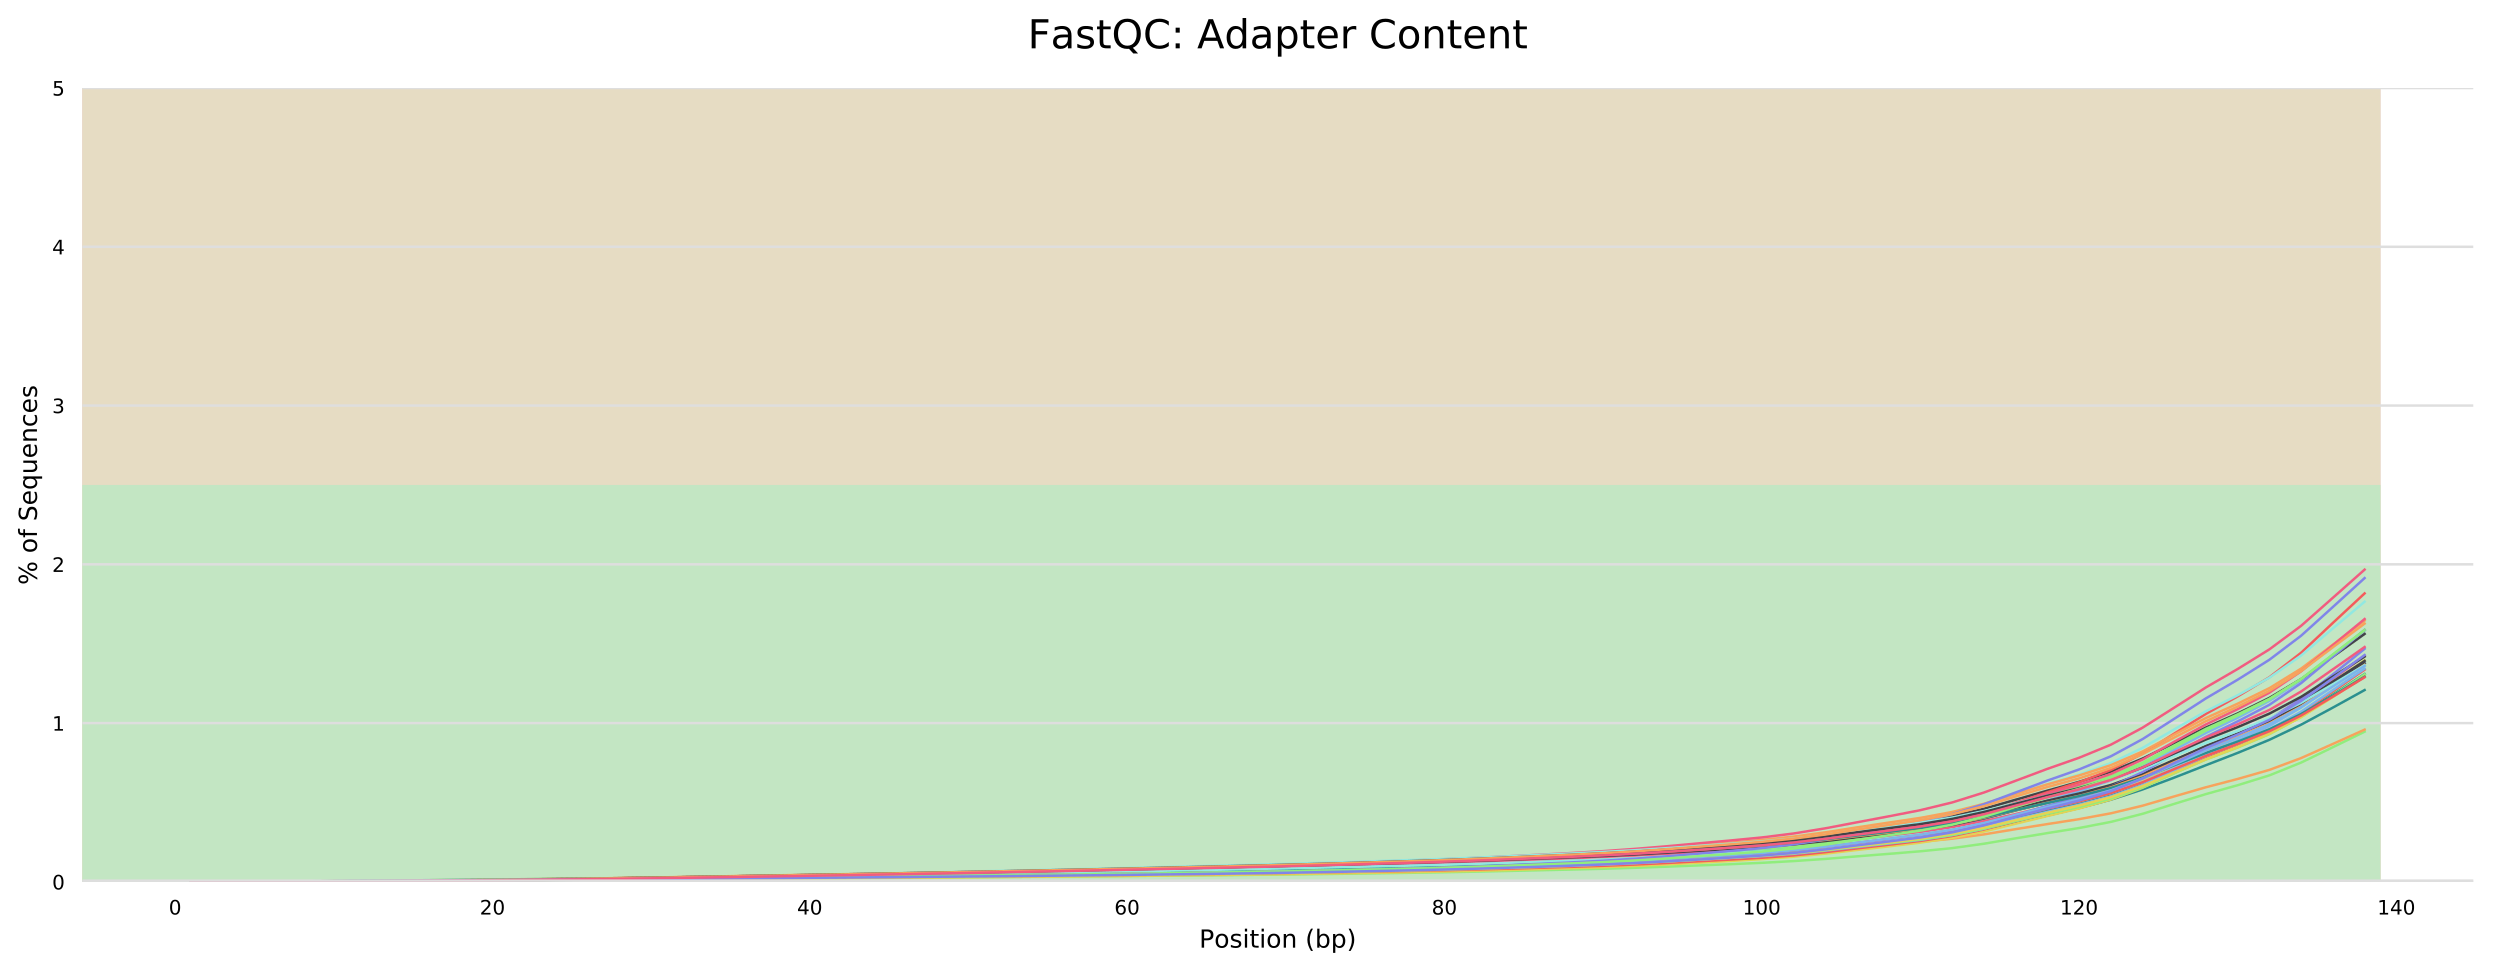 <?xml version="1.0" encoding="utf-8" standalone="no"?>
<!DOCTYPE svg PUBLIC "-//W3C//DTD SVG 1.1//EN"
  "http://www.w3.org/Graphics/SVG/1.1/DTD/svg11.dtd">
<!-- Created with matplotlib (https://matplotlib.org/) -->
<svg height="388.845pt" version="1.1" viewBox="0 0 1001.338 388.845" width="1001.338pt" xmlns="http://www.w3.org/2000/svg" xmlns:xlink="http://www.w3.org/1999/xlink">
 <defs>
  <style type="text/css">
*{stroke-linecap:butt;stroke-linejoin:round;}
  </style>
 </defs>
 <g id="figure_1">
  <g id="patch_1">
   <path d="M 0 388.845 
L 1001.338 388.845 
L 1001.338 0 
L 0 0 
z
" style="fill:#ffffff;"/>
  </g>
  <g id="axes_1">
   <g id="patch_2">
    <path d="M 32.968 353.224 
L 990.638 353.224 
L 990.638 35.256 
L 32.968 35.256 
z
" style="fill:#ffffff;"/>
   </g>
   <g id="patch_3">
    <path clip-path="url(#p7581c2a7af)" d="M 32.968 1625.096 
L 953.462 1625.096 
L 953.462 -3462.392 
L 32.968 -3462.392 
z
" style="fill:#e6c3c3;"/>
   </g>
   <g id="patch_4">
    <path clip-path="url(#p7581c2a7af)" d="M 32.968 512.208 
L 953.462 512.208 
L 953.462 -441.696 
L 32.968 -441.696 
z
" style="fill:#e6dcc3;"/>
   </g>
   <g id="patch_5">
    <path clip-path="url(#p7581c2a7af)" d="M 32.968 512.208 
L 953.462 512.208 
L 953.462 194.24 
L 32.968 194.24 
z
" style="fill:#c3e6c3;"/>
   </g>
   <g id="matplotlib.axis_1">
    <g id="xtick_1">
     <g id="text_1">
      <!-- 0 -->
      <defs>
       <path d="M 31.781 66.406 
Q 24.172 66.406 20.328 58.906 
Q 16.5 51.422 16.5 36.375 
Q 16.5 21.391 20.328 13.891 
Q 24.172 6.391 31.781 6.391 
Q 39.453 6.391 43.281 13.891 
Q 47.125 21.391 47.125 36.375 
Q 47.125 51.422 43.281 58.906 
Q 39.453 66.406 31.781 66.406 
z
M 31.781 74.219 
Q 44.047 74.219 50.516 64.516 
Q 56.984 54.828 56.984 36.375 
Q 56.984 17.969 50.516 8.266 
Q 44.047 -1.422 31.781 -1.422 
Q 19.531 -1.422 13.062 8.266 
Q 6.594 17.969 6.594 36.375 
Q 6.594 54.828 13.062 64.516 
Q 19.531 74.219 31.781 74.219 
z
" id="DejaVuSans-48"/>
      </defs>
      <g transform="translate(67.599 366.303)scale(0.08 -0.08)">
       <use xlink:href="#DejaVuSans-48"/>
      </g>
     </g>
    </g>
    <g id="xtick_2">
     <g id="text_2">
      <!-- 20 -->
      <defs>
       <path d="M 19.188 8.297 
L 53.609 8.297 
L 53.609 0 
L 7.328 0 
L 7.328 8.297 
Q 12.938 14.109 22.625 23.891 
Q 32.328 33.688 34.812 36.531 
Q 39.547 41.844 41.422 45.531 
Q 43.312 49.219 43.312 52.781 
Q 43.312 58.594 39.234 62.25 
Q 35.156 65.922 28.609 65.922 
Q 23.969 65.922 18.812 64.312 
Q 13.672 62.703 7.812 59.422 
L 7.812 69.391 
Q 13.766 71.781 18.938 73 
Q 24.125 74.219 28.422 74.219 
Q 39.75 74.219 46.484 68.547 
Q 53.219 62.891 53.219 53.422 
Q 53.219 48.922 51.531 44.891 
Q 49.859 40.875 45.406 35.406 
Q 44.188 33.984 37.641 27.219 
Q 31.109 20.453 19.188 8.297 
z
" id="DejaVuSans-50"/>
      </defs>
      <g transform="translate(192.15 366.303)scale(0.08 -0.08)">
       <use xlink:href="#DejaVuSans-50"/>
       <use x="63.623" xlink:href="#DejaVuSans-48"/>
      </g>
     </g>
    </g>
    <g id="xtick_3">
     <g id="text_3">
      <!-- 40 -->
      <defs>
       <path d="M 37.797 64.312 
L 12.891 25.391 
L 37.797 25.391 
z
M 35.203 72.906 
L 47.609 72.906 
L 47.609 25.391 
L 58.016 25.391 
L 58.016 17.188 
L 47.609 17.188 
L 47.609 0 
L 37.797 0 
L 37.797 17.188 
L 4.891 17.188 
L 4.891 26.703 
z
" id="DejaVuSans-52"/>
      </defs>
      <g transform="translate(319.246 366.303)scale(0.08 -0.08)">
       <use xlink:href="#DejaVuSans-52"/>
       <use x="63.623" xlink:href="#DejaVuSans-48"/>
      </g>
     </g>
    </g>
    <g id="xtick_4">
     <g id="text_4">
      <!-- 60 -->
      <defs>
       <path d="M 33.016 40.375 
Q 26.375 40.375 22.484 35.828 
Q 18.609 31.297 18.609 23.391 
Q 18.609 15.531 22.484 10.953 
Q 26.375 6.391 33.016 6.391 
Q 39.656 6.391 43.531 10.953 
Q 47.406 15.531 47.406 23.391 
Q 47.406 31.297 43.531 35.828 
Q 39.656 40.375 33.016 40.375 
z
M 52.594 71.297 
L 52.594 62.312 
Q 48.875 64.062 45.094 64.984 
Q 41.312 65.922 37.594 65.922 
Q 27.828 65.922 22.672 59.328 
Q 17.531 52.734 16.797 39.406 
Q 19.672 43.656 24.016 45.922 
Q 28.375 48.188 33.594 48.188 
Q 44.578 48.188 50.953 41.516 
Q 57.328 34.859 57.328 23.391 
Q 57.328 12.156 50.688 5.359 
Q 44.047 -1.422 33.016 -1.422 
Q 20.359 -1.422 13.672 8.266 
Q 6.984 17.969 6.984 36.375 
Q 6.984 53.656 15.188 63.938 
Q 23.391 74.219 37.203 74.219 
Q 40.922 74.219 44.703 73.484 
Q 48.484 72.75 52.594 71.297 
z
" id="DejaVuSans-54"/>
      </defs>
      <g transform="translate(446.342 366.303)scale(0.08 -0.08)">
       <use xlink:href="#DejaVuSans-54"/>
       <use x="63.623" xlink:href="#DejaVuSans-48"/>
      </g>
     </g>
    </g>
    <g id="xtick_5">
     <g id="text_5">
      <!-- 80 -->
      <defs>
       <path d="M 31.781 34.625 
Q 24.75 34.625 20.719 30.859 
Q 16.703 27.094 16.703 20.516 
Q 16.703 13.922 20.719 10.156 
Q 24.75 6.391 31.781 6.391 
Q 38.812 6.391 42.859 10.172 
Q 46.922 13.969 46.922 20.516 
Q 46.922 27.094 42.891 30.859 
Q 38.875 34.625 31.781 34.625 
z
M 21.922 38.812 
Q 15.578 40.375 12.031 44.719 
Q 8.5 49.078 8.5 55.328 
Q 8.5 64.062 14.719 69.141 
Q 20.953 74.219 31.781 74.219 
Q 42.672 74.219 48.875 69.141 
Q 55.078 64.062 55.078 55.328 
Q 55.078 49.078 51.531 44.719 
Q 48 40.375 41.703 38.812 
Q 48.828 37.156 52.797 32.312 
Q 56.781 27.484 56.781 20.516 
Q 56.781 9.906 50.312 4.234 
Q 43.844 -1.422 31.781 -1.422 
Q 19.734 -1.422 13.25 4.234 
Q 6.781 9.906 6.781 20.516 
Q 6.781 27.484 10.781 32.312 
Q 14.797 37.156 21.922 38.812 
z
M 18.312 54.391 
Q 18.312 48.734 21.844 45.562 
Q 25.391 42.391 31.781 42.391 
Q 38.141 42.391 41.719 45.562 
Q 45.312 48.734 45.312 54.391 
Q 45.312 60.062 41.719 63.234 
Q 38.141 66.406 31.781 66.406 
Q 25.391 66.406 21.844 63.234 
Q 18.312 60.062 18.312 54.391 
z
" id="DejaVuSans-56"/>
      </defs>
      <g transform="translate(573.439 366.303)scale(0.08 -0.08)">
       <use xlink:href="#DejaVuSans-56"/>
       <use x="63.623" xlink:href="#DejaVuSans-48"/>
      </g>
     </g>
    </g>
    <g id="xtick_6">
     <g id="text_6">
      <!-- 100 -->
      <defs>
       <path d="M 12.406 8.297 
L 28.516 8.297 
L 28.516 63.922 
L 10.984 60.406 
L 10.984 69.391 
L 28.422 72.906 
L 38.281 72.906 
L 38.281 8.297 
L 54.391 8.297 
L 54.391 0 
L 12.406 0 
z
" id="DejaVuSans-49"/>
      </defs>
      <g transform="translate(697.99 366.303)scale(0.08 -0.08)">
       <use xlink:href="#DejaVuSans-49"/>
       <use x="63.623" xlink:href="#DejaVuSans-48"/>
       <use x="127.246" xlink:href="#DejaVuSans-48"/>
      </g>
     </g>
    </g>
    <g id="xtick_7">
     <g id="text_7">
      <!-- 120 -->
      <g transform="translate(825.086 366.303)scale(0.08 -0.08)">
       <use xlink:href="#DejaVuSans-49"/>
       <use x="63.623" xlink:href="#DejaVuSans-50"/>
       <use x="127.246" xlink:href="#DejaVuSans-48"/>
      </g>
     </g>
    </g>
    <g id="xtick_8">
     <g id="text_8">
      <!-- 140 -->
      <g transform="translate(952.182 366.303)scale(0.08 -0.08)">
       <use xlink:href="#DejaVuSans-49"/>
       <use x="63.623" xlink:href="#DejaVuSans-52"/>
       <use x="127.246" xlink:href="#DejaVuSans-48"/>
      </g>
     </g>
    </g>
    <g id="text_9">
     <!-- Position (bp) -->
     <defs>
      <path d="M 19.672 64.797 
L 19.672 37.406 
L 32.078 37.406 
Q 38.969 37.406 42.719 40.969 
Q 46.484 44.531 46.484 51.125 
Q 46.484 57.672 42.719 61.234 
Q 38.969 64.797 32.078 64.797 
z
M 9.812 72.906 
L 32.078 72.906 
Q 44.344 72.906 50.609 67.359 
Q 56.891 61.812 56.891 51.125 
Q 56.891 40.328 50.609 34.812 
Q 44.344 29.297 32.078 29.297 
L 19.672 29.297 
L 19.672 0 
L 9.812 0 
z
" id="DejaVuSans-80"/>
      <path d="M 30.609 48.391 
Q 23.391 48.391 19.188 42.75 
Q 14.984 37.109 14.984 27.297 
Q 14.984 17.484 19.156 11.844 
Q 23.344 6.203 30.609 6.203 
Q 37.797 6.203 41.984 11.859 
Q 46.188 17.531 46.188 27.297 
Q 46.188 37.016 41.984 42.703 
Q 37.797 48.391 30.609 48.391 
z
M 30.609 56 
Q 42.328 56 49.016 48.375 
Q 55.719 40.766 55.719 27.297 
Q 55.719 13.875 49.016 6.219 
Q 42.328 -1.422 30.609 -1.422 
Q 18.844 -1.422 12.172 6.219 
Q 5.516 13.875 5.516 27.297 
Q 5.516 40.766 12.172 48.375 
Q 18.844 56 30.609 56 
z
" id="DejaVuSans-111"/>
      <path d="M 44.281 53.078 
L 44.281 44.578 
Q 40.484 46.531 36.375 47.5 
Q 32.281 48.484 27.875 48.484 
Q 21.188 48.484 17.844 46.438 
Q 14.5 44.391 14.5 40.281 
Q 14.5 37.156 16.891 35.375 
Q 19.281 33.594 26.516 31.984 
L 29.594 31.297 
Q 39.156 29.25 43.188 25.516 
Q 47.219 21.781 47.219 15.094 
Q 47.219 7.469 41.188 3.016 
Q 35.156 -1.422 24.609 -1.422 
Q 20.219 -1.422 15.453 -0.562 
Q 10.688 0.297 5.422 2 
L 5.422 11.281 
Q 10.406 8.688 15.234 7.391 
Q 20.062 6.109 24.812 6.109 
Q 31.156 6.109 34.562 8.281 
Q 37.984 10.453 37.984 14.406 
Q 37.984 18.062 35.516 20.016 
Q 33.062 21.969 24.703 23.781 
L 21.578 24.516 
Q 13.234 26.266 9.516 29.906 
Q 5.812 33.547 5.812 39.891 
Q 5.812 47.609 11.281 51.797 
Q 16.75 56 26.812 56 
Q 31.781 56 36.172 55.266 
Q 40.578 54.547 44.281 53.078 
z
" id="DejaVuSans-115"/>
      <path d="M 9.422 54.688 
L 18.406 54.688 
L 18.406 0 
L 9.422 0 
z
M 9.422 75.984 
L 18.406 75.984 
L 18.406 64.594 
L 9.422 64.594 
z
" id="DejaVuSans-105"/>
      <path d="M 18.312 70.219 
L 18.312 54.688 
L 36.812 54.688 
L 36.812 47.703 
L 18.312 47.703 
L 18.312 18.016 
Q 18.312 11.328 20.141 9.422 
Q 21.969 7.516 27.594 7.516 
L 36.812 7.516 
L 36.812 0 
L 27.594 0 
Q 17.188 0 13.234 3.875 
Q 9.281 7.766 9.281 18.016 
L 9.281 47.703 
L 2.688 47.703 
L 2.688 54.688 
L 9.281 54.688 
L 9.281 70.219 
z
" id="DejaVuSans-116"/>
      <path d="M 54.891 33.016 
L 54.891 0 
L 45.906 0 
L 45.906 32.719 
Q 45.906 40.484 42.875 44.328 
Q 39.844 48.188 33.797 48.188 
Q 26.516 48.188 22.312 43.547 
Q 18.109 38.922 18.109 30.906 
L 18.109 0 
L 9.078 0 
L 9.078 54.688 
L 18.109 54.688 
L 18.109 46.188 
Q 21.344 51.125 25.703 53.562 
Q 30.078 56 35.797 56 
Q 45.219 56 50.047 50.172 
Q 54.891 44.344 54.891 33.016 
z
" id="DejaVuSans-110"/>
      <path id="DejaVuSans-32"/>
      <path d="M 31 75.875 
Q 24.469 64.656 21.281 53.656 
Q 18.109 42.672 18.109 31.391 
Q 18.109 20.125 21.312 9.062 
Q 24.516 -2 31 -13.188 
L 23.188 -13.188 
Q 15.875 -1.703 12.234 9.375 
Q 8.594 20.453 8.594 31.391 
Q 8.594 42.281 12.203 53.312 
Q 15.828 64.359 23.188 75.875 
z
" id="DejaVuSans-40"/>
      <path d="M 48.688 27.297 
Q 48.688 37.203 44.609 42.844 
Q 40.531 48.484 33.406 48.484 
Q 26.266 48.484 22.188 42.844 
Q 18.109 37.203 18.109 27.297 
Q 18.109 17.391 22.188 11.75 
Q 26.266 6.109 33.406 6.109 
Q 40.531 6.109 44.609 11.75 
Q 48.688 17.391 48.688 27.297 
z
M 18.109 46.391 
Q 20.953 51.266 25.266 53.625 
Q 29.594 56 35.594 56 
Q 45.562 56 51.781 48.094 
Q 58.016 40.188 58.016 27.297 
Q 58.016 14.406 51.781 6.484 
Q 45.562 -1.422 35.594 -1.422 
Q 29.594 -1.422 25.266 0.953 
Q 20.953 3.328 18.109 8.203 
L 18.109 0 
L 9.078 0 
L 9.078 75.984 
L 18.109 75.984 
z
" id="DejaVuSans-98"/>
      <path d="M 18.109 8.203 
L 18.109 -20.797 
L 9.078 -20.797 
L 9.078 54.688 
L 18.109 54.688 
L 18.109 46.391 
Q 20.953 51.266 25.266 53.625 
Q 29.594 56 35.594 56 
Q 45.562 56 51.781 48.094 
Q 58.016 40.188 58.016 27.297 
Q 58.016 14.406 51.781 6.484 
Q 45.562 -1.422 35.594 -1.422 
Q 29.594 -1.422 25.266 0.953 
Q 20.953 3.328 18.109 8.203 
z
M 48.688 27.297 
Q 48.688 37.203 44.609 42.844 
Q 40.531 48.484 33.406 48.484 
Q 26.266 48.484 22.188 42.844 
Q 18.109 37.203 18.109 27.297 
Q 18.109 17.391 22.188 11.75 
Q 26.266 6.109 33.406 6.109 
Q 40.531 6.109 44.609 11.75 
Q 48.688 17.391 48.688 27.297 
z
" id="DejaVuSans-112"/>
      <path d="M 8.016 75.875 
L 15.828 75.875 
Q 23.141 64.359 26.781 53.312 
Q 30.422 42.281 30.422 31.391 
Q 30.422 20.453 26.781 9.375 
Q 23.141 -1.703 15.828 -13.188 
L 8.016 -13.188 
Q 14.5 -2 17.703 9.062 
Q 20.906 20.125 20.906 31.391 
Q 20.906 42.672 17.703 53.656 
Q 14.5 64.656 8.016 75.875 
z
" id="DejaVuSans-41"/>
     </defs>
     <g transform="translate(480.321 379.565)scale(0.1 -0.1)">
      <use xlink:href="#DejaVuSans-80"/>
      <use x="60.256" xlink:href="#DejaVuSans-111"/>
      <use x="121.438" xlink:href="#DejaVuSans-115"/>
      <use x="173.537" xlink:href="#DejaVuSans-105"/>
      <use x="201.32" xlink:href="#DejaVuSans-116"/>
      <use x="240.529" xlink:href="#DejaVuSans-105"/>
      <use x="268.312" xlink:href="#DejaVuSans-111"/>
      <use x="329.494" xlink:href="#DejaVuSans-110"/>
      <use x="392.873" xlink:href="#DejaVuSans-32"/>
      <use x="424.66" xlink:href="#DejaVuSans-40"/>
      <use x="463.674" xlink:href="#DejaVuSans-98"/>
      <use x="527.15" xlink:href="#DejaVuSans-112"/>
      <use x="590.627" xlink:href="#DejaVuSans-41"/>
     </g>
    </g>
   </g>
   <g id="matplotlib.axis_2">
    <g id="ytick_1">
     <g id="line2d_1">
      <path clip-path="url(#p7581c2a7af)" d="M 32.968 353.224 
L 990.638 353.224 
" style="fill:none;stroke:#dedede;stroke-linecap:square;"/>
     </g>
     <g id="text_10">
      <!-- 0 -->
      <g transform="translate(20.878 356.263)scale(0.08 -0.08)">
       <use xlink:href="#DejaVuSans-48"/>
      </g>
     </g>
    </g>
    <g id="ytick_2">
     <g id="line2d_2">
      <path clip-path="url(#p7581c2a7af)" d="M 32.968 289.63 
L 990.638 289.63 
" style="fill:none;stroke:#dedede;stroke-linecap:square;"/>
     </g>
     <g id="text_11">
      <!-- 1 -->
      <g transform="translate(20.878 292.67)scale(0.08 -0.08)">
       <use xlink:href="#DejaVuSans-49"/>
      </g>
     </g>
    </g>
    <g id="ytick_3">
     <g id="line2d_3">
      <path clip-path="url(#p7581c2a7af)" d="M 32.968 226.037 
L 990.638 226.037 
" style="fill:none;stroke:#dedede;stroke-linecap:square;"/>
     </g>
     <g id="text_12">
      <!-- 2 -->
      <g transform="translate(20.878 229.076)scale(0.08 -0.08)">
       <use xlink:href="#DejaVuSans-50"/>
      </g>
     </g>
    </g>
    <g id="ytick_4">
     <g id="line2d_4">
      <path clip-path="url(#p7581c2a7af)" d="M 32.968 162.443 
L 990.638 162.443 
" style="fill:none;stroke:#dedede;stroke-linecap:square;"/>
     </g>
     <g id="text_13">
      <!-- 3 -->
      <defs>
       <path d="M 40.578 39.312 
Q 47.656 37.797 51.625 33 
Q 55.609 28.219 55.609 21.188 
Q 55.609 10.406 48.188 4.484 
Q 40.766 -1.422 27.094 -1.422 
Q 22.516 -1.422 17.656 -0.516 
Q 12.797 0.391 7.625 2.203 
L 7.625 11.719 
Q 11.719 9.328 16.594 8.109 
Q 21.484 6.891 26.812 6.891 
Q 36.078 6.891 40.938 10.547 
Q 45.797 14.203 45.797 21.188 
Q 45.797 27.641 41.281 31.266 
Q 36.766 34.906 28.719 34.906 
L 20.219 34.906 
L 20.219 43.016 
L 29.109 43.016 
Q 36.375 43.016 40.234 45.922 
Q 44.094 48.828 44.094 54.297 
Q 44.094 59.906 40.109 62.906 
Q 36.141 65.922 28.719 65.922 
Q 24.656 65.922 20.016 65.031 
Q 15.375 64.156 9.812 62.312 
L 9.812 71.094 
Q 15.438 72.656 20.344 73.438 
Q 25.25 74.219 29.594 74.219 
Q 40.828 74.219 47.359 69.109 
Q 53.906 64.016 53.906 55.328 
Q 53.906 49.266 50.438 45.094 
Q 46.969 40.922 40.578 39.312 
z
" id="DejaVuSans-51"/>
      </defs>
      <g transform="translate(20.878 165.482)scale(0.08 -0.08)">
       <use xlink:href="#DejaVuSans-51"/>
      </g>
     </g>
    </g>
    <g id="ytick_5">
     <g id="line2d_5">
      <path clip-path="url(#p7581c2a7af)" d="M 32.968 98.85 
L 990.638 98.85 
" style="fill:none;stroke:#dedede;stroke-linecap:square;"/>
     </g>
     <g id="text_14">
      <!-- 4 -->
      <g transform="translate(20.878 101.889)scale(0.08 -0.08)">
       <use xlink:href="#DejaVuSans-52"/>
      </g>
     </g>
    </g>
    <g id="ytick_6">
     <g id="line2d_6">
      <path clip-path="url(#p7581c2a7af)" d="M 32.968 35.256 
L 990.638 35.256 
" style="fill:none;stroke:#dedede;stroke-linecap:square;"/>
     </g>
     <g id="text_15">
      <!-- 5 -->
      <defs>
       <path d="M 10.797 72.906 
L 49.516 72.906 
L 49.516 64.594 
L 19.828 64.594 
L 19.828 46.734 
Q 21.969 47.469 24.109 47.828 
Q 26.266 48.188 28.422 48.188 
Q 40.625 48.188 47.75 41.5 
Q 54.891 34.812 54.891 23.391 
Q 54.891 11.625 47.562 5.094 
Q 40.234 -1.422 26.906 -1.422 
Q 22.312 -1.422 17.547 -0.641 
Q 12.797 0.141 7.719 1.703 
L 7.719 11.625 
Q 12.109 9.234 16.797 8.062 
Q 21.484 6.891 26.703 6.891 
Q 35.156 6.891 40.078 11.328 
Q 45.016 15.766 45.016 23.391 
Q 45.016 31 40.078 35.438 
Q 35.156 39.891 26.703 39.891 
Q 22.75 39.891 18.812 39.016 
Q 14.891 38.141 10.797 36.281 
z
" id="DejaVuSans-53"/>
      </defs>
      <g transform="translate(20.878 38.295)scale(0.08 -0.08)">
       <use xlink:href="#DejaVuSans-53"/>
      </g>
     </g>
    </g>
    <g id="text_16">
     <!-- % of Sequences -->
     <defs>
      <path d="M 72.703 32.078 
Q 68.453 32.078 66.031 28.469 
Q 63.625 24.859 63.625 18.406 
Q 63.625 12.062 66.031 8.422 
Q 68.453 4.781 72.703 4.781 
Q 76.859 4.781 79.266 8.422 
Q 81.688 12.062 81.688 18.406 
Q 81.688 24.812 79.266 28.438 
Q 76.859 32.078 72.703 32.078 
z
M 72.703 38.281 
Q 80.422 38.281 84.953 32.906 
Q 89.5 27.547 89.5 18.406 
Q 89.5 9.281 84.938 3.922 
Q 80.375 -1.422 72.703 -1.422 
Q 64.891 -1.422 60.344 3.922 
Q 55.812 9.281 55.812 18.406 
Q 55.812 27.594 60.375 32.938 
Q 64.938 38.281 72.703 38.281 
z
M 22.312 68.016 
Q 18.109 68.016 15.688 64.375 
Q 13.281 60.75 13.281 54.391 
Q 13.281 47.953 15.672 44.328 
Q 18.062 40.719 22.312 40.719 
Q 26.562 40.719 28.969 44.328 
Q 31.391 47.953 31.391 54.391 
Q 31.391 60.688 28.953 64.344 
Q 26.516 68.016 22.312 68.016 
z
M 66.406 74.219 
L 74.219 74.219 
L 28.609 -1.422 
L 20.797 -1.422 
z
M 22.312 74.219 
Q 30.031 74.219 34.609 68.875 
Q 39.203 63.531 39.203 54.391 
Q 39.203 45.172 34.641 39.844 
Q 30.078 34.516 22.312 34.516 
Q 14.547 34.516 10.031 39.859 
Q 5.516 45.219 5.516 54.391 
Q 5.516 63.484 10.047 68.844 
Q 14.594 74.219 22.312 74.219 
z
" id="DejaVuSans-37"/>
      <path d="M 37.109 75.984 
L 37.109 68.5 
L 28.516 68.5 
Q 23.688 68.5 21.797 66.547 
Q 19.922 64.594 19.922 59.516 
L 19.922 54.688 
L 34.719 54.688 
L 34.719 47.703 
L 19.922 47.703 
L 19.922 0 
L 10.891 0 
L 10.891 47.703 
L 2.297 47.703 
L 2.297 54.688 
L 10.891 54.688 
L 10.891 58.5 
Q 10.891 67.625 15.141 71.797 
Q 19.391 75.984 28.609 75.984 
z
" id="DejaVuSans-102"/>
      <path d="M 53.516 70.516 
L 53.516 60.891 
Q 47.906 63.578 42.922 64.891 
Q 37.938 66.219 33.297 66.219 
Q 25.25 66.219 20.875 63.094 
Q 16.5 59.969 16.5 54.203 
Q 16.5 49.359 19.406 46.891 
Q 22.312 44.438 30.422 42.922 
L 36.375 41.703 
Q 47.406 39.594 52.656 34.297 
Q 57.906 29 57.906 20.125 
Q 57.906 9.516 50.797 4.047 
Q 43.703 -1.422 29.984 -1.422 
Q 24.812 -1.422 18.969 -0.25 
Q 13.141 0.922 6.891 3.219 
L 6.891 13.375 
Q 12.891 10.016 18.656 8.297 
Q 24.422 6.594 29.984 6.594 
Q 38.422 6.594 43.016 9.906 
Q 47.609 13.234 47.609 19.391 
Q 47.609 24.75 44.312 27.781 
Q 41.016 30.812 33.5 32.328 
L 27.484 33.5 
Q 16.453 35.688 11.516 40.375 
Q 6.594 45.062 6.594 53.422 
Q 6.594 63.094 13.406 68.656 
Q 20.219 74.219 32.172 74.219 
Q 37.312 74.219 42.625 73.281 
Q 47.953 72.359 53.516 70.516 
z
" id="DejaVuSans-83"/>
      <path d="M 56.203 29.594 
L 56.203 25.203 
L 14.891 25.203 
Q 15.484 15.922 20.484 11.062 
Q 25.484 6.203 34.422 6.203 
Q 39.594 6.203 44.453 7.469 
Q 49.312 8.734 54.109 11.281 
L 54.109 2.781 
Q 49.266 0.734 44.188 -0.344 
Q 39.109 -1.422 33.891 -1.422 
Q 20.797 -1.422 13.156 6.188 
Q 5.516 13.812 5.516 26.812 
Q 5.516 40.234 12.766 48.109 
Q 20.016 56 32.328 56 
Q 43.359 56 49.781 48.891 
Q 56.203 41.797 56.203 29.594 
z
M 47.219 32.234 
Q 47.125 39.594 43.094 43.984 
Q 39.062 48.391 32.422 48.391 
Q 24.906 48.391 20.391 44.141 
Q 15.875 39.891 15.188 32.172 
z
" id="DejaVuSans-101"/>
      <path d="M 14.797 27.297 
Q 14.797 17.391 18.875 11.75 
Q 22.953 6.109 30.078 6.109 
Q 37.203 6.109 41.297 11.75 
Q 45.406 17.391 45.406 27.297 
Q 45.406 37.203 41.297 42.844 
Q 37.203 48.484 30.078 48.484 
Q 22.953 48.484 18.875 42.844 
Q 14.797 37.203 14.797 27.297 
z
M 45.406 8.203 
Q 42.578 3.328 38.25 0.953 
Q 33.938 -1.422 27.875 -1.422 
Q 17.969 -1.422 11.734 6.484 
Q 5.516 14.406 5.516 27.297 
Q 5.516 40.188 11.734 48.094 
Q 17.969 56 27.875 56 
Q 33.938 56 38.25 53.625 
Q 42.578 51.266 45.406 46.391 
L 45.406 54.688 
L 54.391 54.688 
L 54.391 -20.797 
L 45.406 -20.797 
z
" id="DejaVuSans-113"/>
      <path d="M 8.5 21.578 
L 8.5 54.688 
L 17.484 54.688 
L 17.484 21.922 
Q 17.484 14.156 20.5 10.266 
Q 23.531 6.391 29.594 6.391 
Q 36.859 6.391 41.078 11.031 
Q 45.312 15.672 45.312 23.688 
L 45.312 54.688 
L 54.297 54.688 
L 54.297 0 
L 45.312 0 
L 45.312 8.406 
Q 42.047 3.422 37.719 1 
Q 33.406 -1.422 27.688 -1.422 
Q 18.266 -1.422 13.375 4.438 
Q 8.5 10.297 8.5 21.578 
z
M 31.109 56 
z
" id="DejaVuSans-117"/>
      <path d="M 48.781 52.594 
L 48.781 44.188 
Q 44.969 46.297 41.141 47.344 
Q 37.312 48.391 33.406 48.391 
Q 24.656 48.391 19.812 42.844 
Q 14.984 37.312 14.984 27.297 
Q 14.984 17.281 19.812 11.734 
Q 24.656 6.203 33.406 6.203 
Q 37.312 6.203 41.141 7.25 
Q 44.969 8.297 48.781 10.406 
L 48.781 2.094 
Q 45.016 0.344 40.984 -0.531 
Q 36.969 -1.422 32.422 -1.422 
Q 20.062 -1.422 12.781 6.344 
Q 5.516 14.109 5.516 27.297 
Q 5.516 40.672 12.859 48.328 
Q 20.219 56 33.016 56 
Q 37.156 56 41.109 55.141 
Q 45.062 54.297 48.781 52.594 
z
" id="DejaVuSans-99"/>
     </defs>
     <g transform="translate(14.798 234.258)rotate(-90)scale(0.1 -0.1)">
      <use xlink:href="#DejaVuSans-37"/>
      <use x="95.02" xlink:href="#DejaVuSans-32"/>
      <use x="126.807" xlink:href="#DejaVuSans-111"/>
      <use x="187.988" xlink:href="#DejaVuSans-102"/>
      <use x="223.193" xlink:href="#DejaVuSans-32"/>
      <use x="254.98" xlink:href="#DejaVuSans-83"/>
      <use x="318.457" xlink:href="#DejaVuSans-101"/>
      <use x="379.98" xlink:href="#DejaVuSans-113"/>
      <use x="443.457" xlink:href="#DejaVuSans-117"/>
      <use x="506.836" xlink:href="#DejaVuSans-101"/>
      <use x="568.359" xlink:href="#DejaVuSans-110"/>
      <use x="631.738" xlink:href="#DejaVuSans-99"/>
      <use x="686.719" xlink:href="#DejaVuSans-101"/>
      <use x="748.242" xlink:href="#DejaVuSans-115"/>
     </g>
    </g>
   </g>
   <g id="line2d_7">
    <path clip-path="url(#p7581c2a7af)" d="M 76.499 353.217 
L 82.853 353.211 
L 89.208 353.199 
L 95.563 353.173 
L 101.918 353.162 
L 108.273 353.136 
L 114.627 353.125 
L 120.982 353.103 
L 127.337 353.077 
L 133.692 353.027 
L 146.401 352.966 
L 159.111 352.885 
L 171.821 352.8 
L 184.53 352.707 
L 197.24 352.624 
L 209.95 352.524 
L 222.659 352.436 
L 235.369 352.342 
L 248.078 352.25 
L 260.788 352.161 
L 273.498 352.064 
L 286.207 351.973 
L 298.917 351.881 
L 311.627 351.79 
L 324.336 351.698 
L 337.046 351.602 
L 349.755 351.494 
L 362.465 351.39 
L 375.175 351.287 
L 387.884 351.173 
L 400.594 351.056 
L 413.304 350.944 
L 426.013 350.812 
L 438.723 350.672 
L 451.432 350.53 
L 464.142 350.374 
L 476.852 350.208 
L 489.561 350.031 
L 502.271 349.839 
L 514.981 349.624 
L 527.69 349.385 
L 540.4 349.133 
L 553.109 348.86 
L 565.819 348.551 
L 578.529 348.224 
L 591.238 347.835 
L 603.948 347.403 
L 616.658 346.944 
L 629.367 346.47 
L 642.077 345.937 
L 654.786 345.305 
L 667.496 344.554 
L 680.206 343.69 
L 692.915 342.806 
L 705.625 341.807 
L 718.334 340.591 
L 731.044 339.037 
L 743.754 337.221 
L 756.463 335.426 
L 769.173 333.57 
L 781.883 331.202 
L 794.592 328.149 
L 807.302 324.363 
L 820.011 320.582 
L 832.721 316.883 
L 845.431 312.566 
L 858.14 306.968 
L 870.85 300.295 
L 883.56 293.563 
L 896.269 287.47 
L 908.979 280.685 
L 921.688 272.431 
L 934.398 262.569 
L 947.108 252.569 
" style="fill:none;stroke:#7cb5ec;stroke-linecap:square;"/>
   </g>
   <g id="line2d_8">
    <path clip-path="url(#p7581c2a7af)" d="M 76.499 353.22 
L 82.853 353.217 
L 89.208 353.212 
L 95.563 353.197 
L 101.918 353.19 
L 108.273 353.171 
L 114.627 353.163 
L 120.982 353.15 
L 127.337 353.132 
L 133.692 353.09 
L 146.401 353.038 
L 159.111 352.962 
L 171.821 352.869 
L 184.53 352.764 
L 197.24 352.658 
L 209.95 352.522 
L 222.659 352.38 
L 235.369 352.211 
L 248.078 352.03 
L 260.788 351.841 
L 273.498 351.633 
L 286.207 351.409 
L 298.917 351.182 
L 311.627 350.958 
L 324.336 350.744 
L 337.046 350.531 
L 349.755 350.292 
L 362.465 350.058 
L 375.175 349.812 
L 387.884 349.559 
L 400.594 349.282 
L 413.304 349.024 
L 426.013 348.761 
L 438.723 348.489 
L 451.432 348.213 
L 464.142 347.923 
L 476.852 347.629 
L 489.561 347.321 
L 502.271 347.003 
L 514.981 346.664 
L 527.69 346.31 
L 540.4 345.933 
L 553.109 345.548 
L 565.819 345.126 
L 578.529 344.701 
L 591.238 344.206 
L 603.948 343.664 
L 616.658 343.114 
L 629.367 342.555 
L 642.077 341.938 
L 654.786 341.217 
L 667.496 340.393 
L 680.206 339.471 
L 692.915 338.537 
L 705.625 337.496 
L 718.334 336.244 
L 731.044 334.666 
L 743.754 332.855 
L 756.463 331.071 
L 769.173 329.224 
L 781.883 326.909 
L 794.592 323.95 
L 807.302 320.326 
L 820.011 316.694 
L 832.721 313.167 
L 845.431 309.088 
L 858.14 303.845 
L 870.85 297.637 
L 883.56 291.401 
L 896.269 285.756 
L 908.979 279.526 
L 921.688 271.972 
L 934.398 262.983 
L 947.108 253.901 
" style="fill:none;stroke:#434348;stroke-linecap:square;"/>
   </g>
   <g id="line2d_9">
    <path clip-path="url(#p7581c2a7af)" d="M 76.499 353.218 
L 82.853 353.213 
L 89.208 353.195 
L 95.563 353.131 
L 101.918 353.121 
L 108.273 353.089 
L 114.627 353.08 
L 120.982 353.051 
L 127.337 353.02 
L 133.692 352.956 
L 146.401 352.888 
L 159.111 352.806 
L 171.821 352.713 
L 184.53 352.625 
L 197.24 352.541 
L 209.95 352.445 
L 222.659 352.354 
L 235.369 352.278 
L 248.078 352.201 
L 260.788 352.116 
L 273.498 352.039 
L 286.207 351.964 
L 298.917 351.896 
L 311.627 351.827 
L 324.336 351.755 
L 337.046 351.682 
L 349.755 351.602 
L 362.465 351.526 
L 375.175 351.451 
L 387.884 351.36 
L 400.594 351.272 
L 413.304 351.18 
L 426.013 351.084 
L 438.723 350.985 
L 451.432 350.878 
L 464.142 350.766 
L 476.852 350.653 
L 489.561 350.534 
L 502.271 350.408 
L 514.981 350.268 
L 527.69 350.118 
L 540.4 349.95 
L 553.109 349.768 
L 565.819 349.576 
L 578.529 349.362 
L 591.238 349.127 
L 603.948 348.855 
L 616.658 348.574 
L 629.367 348.289 
L 642.077 347.977 
L 654.786 347.59 
L 667.496 347.137 
L 680.206 346.641 
L 692.915 346.146 
L 705.625 345.591 
L 718.334 344.9 
L 731.044 344.036 
L 743.754 343 
L 756.463 342.006 
L 769.173 340.968 
L 781.883 339.704 
L 794.592 337.949 
L 807.302 335.792 
L 820.011 333.686 
L 832.721 331.649 
L 845.431 329.208 
L 858.14 325.968 
L 870.85 321.988 
L 883.56 318.053 
L 896.269 314.499 
L 908.979 310.558 
L 921.688 305.435 
L 934.398 299.282 
L 947.108 293.058 
" style="fill:none;stroke:#90ed7d;stroke-linecap:square;"/>
   </g>
   <g id="line2d_10">
    <path clip-path="url(#p7581c2a7af)" d="M 76.499 353.221 
L 82.853 353.22 
L 89.208 353.208 
L 95.563 353.168 
L 101.918 353.162 
L 108.273 353.143 
L 114.627 353.137 
L 120.982 353.119 
L 127.337 353.097 
L 133.692 353.052 
L 146.401 352.994 
L 159.111 352.915 
L 171.821 352.819 
L 184.53 352.721 
L 197.24 352.618 
L 209.95 352.492 
L 222.659 352.354 
L 235.369 352.207 
L 248.078 352.047 
L 260.788 351.867 
L 273.498 351.684 
L 286.207 351.512 
L 298.917 351.335 
L 311.627 351.16 
L 324.336 350.973 
L 337.046 350.797 
L 349.755 350.606 
L 362.465 350.41 
L 375.175 350.215 
L 387.884 350.005 
L 400.594 349.798 
L 413.304 349.593 
L 426.013 349.381 
L 438.723 349.174 
L 451.432 348.955 
L 464.142 348.736 
L 476.852 348.52 
L 489.561 348.286 
L 502.271 348.058 
L 514.981 347.82 
L 527.69 347.571 
L 540.4 347.309 
L 553.109 347.035 
L 565.819 346.757 
L 578.529 346.456 
L 591.238 346.139 
L 603.948 345.784 
L 616.658 345.421 
L 629.367 345.066 
L 642.077 344.687 
L 654.786 344.231 
L 667.496 343.713 
L 680.206 343.156 
L 692.915 342.598 
L 705.625 341.988 
L 718.334 341.248 
L 731.044 340.341 
L 743.754 339.275 
L 756.463 338.252 
L 769.173 337.195 
L 781.883 335.932 
L 794.592 334.208 
L 807.302 332.11 
L 820.011 330.074 
L 832.721 328.102 
L 845.431 325.769 
L 858.14 322.716 
L 870.85 318.992 
L 883.56 315.32 
L 896.269 311.997 
L 908.979 308.361 
L 921.688 303.624 
L 934.398 297.965 
L 947.108 292.241 
" style="fill:none;stroke:#f7a35c;stroke-linecap:square;"/>
   </g>
   <g id="line2d_11">
    <path clip-path="url(#p7581c2a7af)" d="M 76.499 353.216 
L 82.853 353.208 
L 89.208 353.194 
L 95.563 353.145 
L 101.918 353.131 
L 108.273 353.093 
L 114.627 353.079 
L 120.982 353.051 
L 127.337 353.021 
L 133.692 352.957 
L 146.401 352.882 
L 159.111 352.776 
L 171.821 352.66 
L 184.53 352.533 
L 197.24 352.421 
L 209.95 352.298 
L 222.659 352.181 
L 235.369 352.073 
L 248.078 351.961 
L 260.788 351.852 
L 273.498 351.747 
L 286.207 351.642 
L 298.917 351.542 
L 311.627 351.432 
L 324.336 351.337 
L 337.046 351.239 
L 349.755 351.138 
L 362.465 351.027 
L 375.175 350.919 
L 387.884 350.805 
L 400.594 350.698 
L 413.304 350.571 
L 426.013 350.447 
L 438.723 350.31 
L 451.432 350.16 
L 464.142 349.992 
L 476.852 349.829 
L 489.561 349.655 
L 502.271 349.461 
L 514.981 349.261 
L 527.69 349.032 
L 540.4 348.79 
L 553.109 348.526 
L 565.819 348.258 
L 578.529 347.953 
L 591.238 347.603 
L 603.948 347.206 
L 616.658 346.812 
L 629.367 346.375 
L 642.077 345.89 
L 654.786 345.358 
L 667.496 344.737 
L 680.206 344.056 
L 692.915 343.338 
L 705.625 342.524 
L 718.334 341.549 
L 731.044 340.389 
L 743.754 339.058 
L 756.463 337.599 
L 769.173 336.036 
L 781.883 334.129 
L 794.592 331.683 
L 807.302 328.72 
L 820.011 325.511 
L 832.721 322.189 
L 845.431 318.319 
L 858.14 313.431 
L 870.85 307.441 
L 883.56 301.183 
L 896.269 294.971 
L 908.979 288.128 
L 921.688 279.873 
L 934.398 270.131 
L 947.108 259.857 
" style="fill:none;stroke:#8085e9;stroke-linecap:square;"/>
   </g>
   <g id="line2d_12">
    <path clip-path="url(#p7581c2a7af)" d="M 76.499 353.219 
L 82.853 353.216 
L 89.208 353.206 
L 95.563 353.18 
L 101.918 353.17 
L 108.273 353.146 
L 114.627 353.138 
L 120.982 353.122 
L 127.337 353.099 
L 133.692 353.047 
L 146.401 352.985 
L 159.111 352.886 
L 171.821 352.776 
L 184.53 352.646 
L 197.24 352.522 
L 209.95 352.373 
L 222.659 352.223 
L 235.369 352.074 
L 248.078 351.907 
L 260.788 351.726 
L 273.498 351.54 
L 286.207 351.345 
L 298.917 351.155 
L 311.627 350.952 
L 324.336 350.758 
L 337.046 350.574 
L 349.755 350.386 
L 362.465 350.185 
L 375.175 349.975 
L 387.884 349.762 
L 400.594 349.553 
L 413.304 349.325 
L 426.013 349.108 
L 438.723 348.88 
L 451.432 348.64 
L 464.142 348.381 
L 476.852 348.132 
L 489.561 347.876 
L 502.271 347.59 
L 514.981 347.309 
L 527.69 346.995 
L 540.4 346.674 
L 553.109 346.338 
L 565.819 345.993 
L 578.529 345.622 
L 591.238 345.205 
L 603.948 344.741 
L 616.658 344.274 
L 629.367 343.775 
L 642.077 343.235 
L 654.786 342.646 
L 667.496 341.967 
L 680.206 341.233 
L 692.915 340.483 
L 705.625 339.631 
L 718.334 338.63 
L 731.044 337.448 
L 743.754 336.128 
L 756.463 334.682 
L 769.173 333.145 
L 781.883 331.283 
L 794.592 328.912 
L 807.302 326.076 
L 820.011 322.999 
L 832.721 319.854 
L 845.431 316.203 
L 858.14 311.633 
L 870.85 306.099 
L 883.56 300.322 
L 896.269 294.613 
L 908.979 288.327 
L 921.688 280.801 
L 934.398 271.953 
L 947.108 262.63 
" style="fill:none;stroke:#f15c80;stroke-linecap:square;"/>
   </g>
   <g id="line2d_13">
    <path clip-path="url(#p7581c2a7af)" d="M 76.499 353.217 
L 82.853 353.209 
L 89.208 353.183 
L 95.563 353.115 
L 101.918 353.097 
L 108.273 353.055 
L 114.627 353.041 
L 120.982 353.01 
L 127.337 352.973 
L 133.692 352.899 
L 146.401 352.808 
L 159.111 352.689 
L 171.821 352.56 
L 184.53 352.416 
L 197.24 352.281 
L 209.95 352.139 
L 222.659 352.008 
L 235.369 351.887 
L 248.078 351.771 
L 260.788 351.654 
L 273.498 351.545 
L 286.207 351.433 
L 298.917 351.33 
L 311.627 351.23 
L 324.336 351.125 
L 337.046 351.02 
L 349.755 350.927 
L 362.465 350.824 
L 375.175 350.719 
L 387.884 350.61 
L 400.594 350.498 
L 413.304 350.38 
L 426.013 350.255 
L 438.723 350.127 
L 451.432 349.99 
L 464.142 349.856 
L 476.852 349.704 
L 489.561 349.549 
L 502.271 349.385 
L 514.981 349.2 
L 527.69 348.995 
L 540.4 348.788 
L 553.109 348.568 
L 565.819 348.327 
L 578.529 348.06 
L 591.238 347.753 
L 603.948 347.409 
L 616.658 347.051 
L 629.367 346.667 
L 642.077 346.244 
L 654.786 345.738 
L 667.496 345.138 
L 680.206 344.453 
L 692.915 343.739 
L 705.625 342.949 
L 718.334 341.965 
L 731.044 340.729 
L 743.754 339.26 
L 756.463 337.729 
L 769.173 336.031 
L 781.883 333.973 
L 794.592 331.374 
L 807.302 328.245 
L 820.011 324.993 
L 832.721 321.528 
L 845.431 317.632 
L 858.14 312.805 
L 870.85 307.157 
L 883.56 301.202 
L 896.269 295.296 
L 908.979 288.902 
L 921.688 281.522 
L 934.398 273.175 
L 947.108 264.48 
" style="fill:none;stroke:#e4d354;stroke-linecap:square;"/>
   </g>
   <g id="line2d_14">
    <path clip-path="url(#p7581c2a7af)" d="M 76.499 353.221 
L 82.853 353.219 
L 89.208 353.207 
L 95.563 353.169 
L 101.918 353.159 
L 108.273 353.134 
L 114.627 353.126 
L 120.982 353.108 
L 127.337 353.085 
L 133.692 353.035 
L 146.401 352.962 
L 159.111 352.855 
L 171.821 352.738 
L 184.53 352.604 
L 197.24 352.474 
L 209.95 352.331 
L 222.659 352.195 
L 235.369 352.067 
L 248.078 351.935 
L 260.788 351.8 
L 273.498 351.669 
L 286.207 351.536 
L 298.917 351.412 
L 311.627 351.292 
L 324.336 351.167 
L 337.046 351.039 
L 349.755 350.919 
L 362.465 350.79 
L 375.175 350.65 
L 387.884 350.516 
L 400.594 350.379 
L 413.304 350.229 
L 426.013 350.079 
L 438.723 349.92 
L 451.432 349.756 
L 464.142 349.595 
L 476.852 349.417 
L 489.561 349.24 
L 502.271 349.052 
L 514.981 348.846 
L 527.69 348.614 
L 540.4 348.386 
L 553.109 348.145 
L 565.819 347.886 
L 578.529 347.602 
L 591.238 347.29 
L 603.948 346.941 
L 616.658 346.576 
L 629.367 346.194 
L 642.077 345.771 
L 654.786 345.283 
L 667.496 344.712 
L 680.206 344.061 
L 692.915 343.387 
L 705.625 342.64 
L 718.334 341.726 
L 731.044 340.591 
L 743.754 339.25 
L 756.463 337.866 
L 769.173 336.348 
L 781.883 334.527 
L 794.592 332.227 
L 807.302 329.482 
L 820.011 326.649 
L 832.721 323.656 
L 845.431 320.313 
L 858.14 316.214 
L 870.85 311.464 
L 883.56 306.48 
L 896.269 301.558 
L 908.979 296.308 
L 921.688 290.242 
L 934.398 283.414 
L 947.108 276.393 
" style="fill:none;stroke:#2b908f;stroke-linecap:square;"/>
   </g>
   <g id="line2d_15">
    <path clip-path="url(#p7581c2a7af)" d="M 76.499 353.209 
L 82.853 353.2 
L 89.208 353.18 
L 95.563 353.119 
L 101.918 353.106 
L 108.273 353.064 
L 114.627 353.049 
L 120.982 353.015 
L 127.337 352.978 
L 133.692 352.904 
L 146.401 352.825 
L 159.111 352.724 
L 171.821 352.619 
L 184.53 352.499 
L 197.24 352.378 
L 209.95 352.248 
L 222.659 352.139 
L 235.369 352.03 
L 248.078 351.928 
L 260.788 351.816 
L 273.498 351.713 
L 286.207 351.611 
L 298.917 351.512 
L 311.627 351.411 
L 324.336 351.307 
L 337.046 351.199 
L 349.755 351.096 
L 362.465 350.982 
L 375.175 350.864 
L 387.884 350.751 
L 400.594 350.628 
L 413.304 350.502 
L 426.013 350.376 
L 438.723 350.25 
L 451.432 350.096 
L 464.142 349.935 
L 476.852 349.765 
L 489.561 349.585 
L 502.271 349.396 
L 514.981 349.192 
L 527.69 348.951 
L 540.4 348.7 
L 553.109 348.443 
L 565.819 348.161 
L 578.529 347.834 
L 591.238 347.444 
L 603.948 347.017 
L 616.658 346.548 
L 629.367 346.069 
L 642.077 345.536 
L 654.786 344.871 
L 667.496 344.062 
L 680.206 343.159 
L 692.915 342.269 
L 705.625 341.264 
L 718.334 339.991 
L 731.044 338.29 
L 743.754 336.248 
L 756.463 334.271 
L 769.173 332.254 
L 781.883 329.64 
L 794.592 326.028 
L 807.302 321.575 
L 820.011 317.326 
L 832.721 313.328 
L 845.431 308.401 
L 858.14 301.878 
L 870.85 293.842 
L 883.56 285.912 
L 896.269 278.936 
L 908.979 271.245 
L 921.688 261.438 
L 934.398 249.488 
L 947.108 237.678 
" style="fill:none;stroke:#f45b5b;stroke-linecap:square;"/>
   </g>
   <g id="line2d_16">
    <path clip-path="url(#p7581c2a7af)" d="M 76.499 353.217 
L 82.853 353.214 
L 89.208 353.201 
L 95.563 353.161 
L 101.918 353.152 
L 108.273 353.123 
L 114.627 353.114 
L 120.982 353.091 
L 127.337 353.064 
L 133.692 353.005 
L 146.401 352.939 
L 159.111 352.841 
L 171.821 352.733 
L 184.53 352.604 
L 197.24 352.466 
L 209.95 352.307 
L 222.659 352.144 
L 235.369 351.96 
L 248.078 351.774 
L 260.788 351.564 
L 273.498 351.343 
L 286.207 351.121 
L 298.917 350.907 
L 311.627 350.68 
L 324.336 350.461 
L 337.046 350.236 
L 349.755 350.014 
L 362.465 349.779 
L 375.175 349.53 
L 387.884 349.277 
L 400.594 349.016 
L 413.304 348.751 
L 426.013 348.501 
L 438.723 348.254 
L 451.432 347.989 
L 464.142 347.702 
L 476.852 347.403 
L 489.561 347.103 
L 502.271 346.811 
L 514.981 346.5 
L 527.69 346.151 
L 540.4 345.798 
L 553.109 345.437 
L 565.819 345.058 
L 578.529 344.637 
L 591.238 344.151 
L 603.948 343.631 
L 616.658 343.065 
L 629.367 342.497 
L 642.077 341.883 
L 654.786 341.14 
L 667.496 340.265 
L 680.206 339.305 
L 692.915 338.353 
L 705.625 337.31 
L 718.334 336.018 
L 731.044 334.31 
L 743.754 332.275 
L 756.463 330.312 
L 769.173 328.324 
L 781.883 325.794 
L 794.592 322.335 
L 807.302 318.092 
L 820.011 314.047 
L 832.721 310.253 
L 845.431 305.634 
L 858.14 299.558 
L 870.85 292.146 
L 883.56 284.867 
L 896.269 278.449 
L 908.979 271.422 
L 921.688 262.55 
L 934.398 251.708 
L 947.108 240.998 
" style="fill:none;stroke:#91e8e1;stroke-linecap:square;"/>
   </g>
   <g id="line2d_17">
    <path clip-path="url(#p7581c2a7af)" d="M 76.499 353.216 
L 82.853 353.209 
L 89.208 353.195 
L 95.563 353.155 
L 101.918 353.142 
L 108.273 353.111 
L 114.627 353.1 
L 120.982 353.074 
L 127.337 353.051 
L 133.692 352.986 
L 146.401 352.922 
L 159.111 352.84 
L 171.821 352.751 
L 184.53 352.649 
L 197.24 352.557 
L 209.95 352.449 
L 222.659 352.359 
L 235.369 352.27 
L 248.078 352.176 
L 260.788 352.081 
L 273.498 351.987 
L 286.207 351.899 
L 298.917 351.815 
L 311.627 351.727 
L 324.336 351.629 
L 337.046 351.542 
L 349.755 351.452 
L 362.465 351.36 
L 375.175 351.262 
L 387.884 351.163 
L 400.594 351.052 
L 413.304 350.928 
L 426.013 350.801 
L 438.723 350.661 
L 451.432 350.519 
L 464.142 350.368 
L 476.852 350.209 
L 489.561 350.043 
L 502.271 349.866 
L 514.981 349.671 
L 527.69 349.453 
L 540.4 349.213 
L 553.109 348.959 
L 565.819 348.688 
L 578.529 348.397 
L 591.238 348.065 
L 603.948 347.695 
L 616.658 347.294 
L 629.367 346.879 
L 642.077 346.424 
L 654.786 345.862 
L 667.496 345.175 
L 680.206 344.444 
L 692.915 343.695 
L 705.625 342.855 
L 718.334 341.81 
L 731.044 340.462 
L 743.754 338.895 
L 756.463 337.338 
L 769.173 335.778 
L 781.883 333.823 
L 794.592 331.18 
L 807.302 327.934 
L 820.011 324.783 
L 832.721 321.795 
L 845.431 318.21 
L 858.14 313.412 
L 870.85 307.528 
L 883.56 301.794 
L 896.269 296.634 
L 908.979 290.815 
L 921.688 283.37 
L 934.398 274.46 
L 947.108 265.496 
" style="fill:none;stroke:#7cb5ec;stroke-linecap:square;"/>
   </g>
   <g id="line2d_18">
    <path clip-path="url(#p7581c2a7af)" d="M 76.499 353.22 
L 82.853 353.216 
L 89.208 353.207 
L 95.563 353.183 
L 101.918 353.175 
L 108.273 353.154 
L 114.627 353.146 
L 120.982 353.131 
L 127.337 353.115 
L 133.692 353.064 
L 146.401 353.008 
L 159.111 352.927 
L 171.821 352.833 
L 184.53 352.717 
L 197.24 352.607 
L 209.95 352.465 
L 222.659 352.322 
L 235.369 352.165 
L 248.078 351.99 
L 260.788 351.79 
L 273.498 351.577 
L 286.207 351.359 
L 298.917 351.142 
L 311.627 350.922 
L 324.336 350.687 
L 337.046 350.463 
L 349.755 350.245 
L 362.465 350.021 
L 375.175 349.787 
L 387.884 349.538 
L 400.594 349.268 
L 413.304 348.997 
L 426.013 348.722 
L 438.723 348.45 
L 451.432 348.171 
L 464.142 347.898 
L 476.852 347.614 
L 489.561 347.325 
L 502.271 347.043 
L 514.981 346.732 
L 527.69 346.389 
L 540.4 346.037 
L 553.109 345.676 
L 565.819 345.294 
L 578.529 344.891 
L 591.238 344.465 
L 603.948 343.998 
L 616.658 343.502 
L 629.367 342.995 
L 642.077 342.458 
L 654.786 341.823 
L 667.496 341.065 
L 680.206 340.265 
L 692.915 339.457 
L 705.625 338.562 
L 718.334 337.473 
L 731.044 336.094 
L 743.754 334.506 
L 756.463 332.93 
L 769.173 331.366 
L 781.883 329.445 
L 794.592 326.871 
L 807.302 323.736 
L 820.011 320.708 
L 832.721 317.833 
L 845.431 314.419 
L 858.14 309.903 
L 870.85 304.399 
L 883.56 299.06 
L 896.269 294.266 
L 908.979 288.901 
L 921.688 282.062 
L 934.398 273.909 
L 947.108 265.706 
" style="fill:none;stroke:#434348;stroke-linecap:square;"/>
   </g>
   <g id="line2d_19">
    <path clip-path="url(#p7581c2a7af)" d="M 76.499 353.213 
L 82.853 353.205 
L 89.208 353.191 
L 95.563 353.129 
L 101.918 353.111 
L 108.273 353.063 
L 114.627 353.046 
L 120.982 353.013 
L 127.337 352.976 
L 133.692 352.897 
L 146.401 352.808 
L 159.111 352.695 
L 171.821 352.573 
L 184.53 352.441 
L 197.24 352.318 
L 209.95 352.183 
L 222.659 352.063 
L 235.369 351.95 
L 248.078 351.832 
L 260.788 351.718 
L 273.498 351.607 
L 286.207 351.495 
L 298.917 351.389 
L 311.627 351.284 
L 324.336 351.172 
L 337.046 351.061 
L 349.755 350.947 
L 362.465 350.828 
L 375.175 350.703 
L 387.884 350.576 
L 400.594 350.443 
L 413.304 350.3 
L 426.013 350.151 
L 438.723 349.987 
L 451.432 349.811 
L 464.142 349.623 
L 476.852 349.429 
L 489.561 349.238 
L 502.271 349.044 
L 514.981 348.823 
L 527.69 348.566 
L 540.4 348.277 
L 553.109 347.966 
L 565.819 347.658 
L 578.529 347.307 
L 591.238 346.892 
L 603.948 346.426 
L 616.658 345.929 
L 629.367 345.424 
L 642.077 344.876 
L 654.786 344.186 
L 667.496 343.339 
L 680.206 342.402 
L 692.915 341.47 
L 705.625 340.458 
L 718.334 339.192 
L 731.044 337.55 
L 743.754 335.635 
L 756.463 333.785 
L 769.173 331.949 
L 781.883 329.63 
L 794.592 326.393 
L 807.302 322.471 
L 820.011 318.637 
L 832.721 315.078 
L 845.431 310.97 
L 858.14 305.482 
L 870.85 298.636 
L 883.56 291.928 
L 896.269 286.146 
L 908.979 279.877 
L 921.688 271.922 
L 934.398 262.188 
L 947.108 252.355 
" style="fill:none;stroke:#90ed7d;stroke-linecap:square;"/>
   </g>
   <g id="line2d_20">
    <path clip-path="url(#p7581c2a7af)" d="M 76.499 353.218 
L 82.853 353.216 
L 89.208 353.207 
L 95.563 353.165 
L 101.918 353.152 
L 108.273 353.123 
L 114.627 353.115 
L 120.982 353.091 
L 127.337 353.065 
L 133.692 353.005 
L 146.401 352.935 
L 159.111 352.833 
L 171.821 352.713 
L 184.53 352.574 
L 197.24 352.433 
L 209.95 352.265 
L 222.659 352.102 
L 235.369 351.917 
L 248.078 351.722 
L 260.788 351.517 
L 273.498 351.303 
L 286.207 351.088 
L 298.917 350.873 
L 311.627 350.653 
L 324.336 350.43 
L 337.046 350.21 
L 349.755 349.976 
L 362.465 349.739 
L 375.175 349.484 
L 387.884 349.232 
L 400.594 348.967 
L 413.304 348.691 
L 426.013 348.407 
L 438.723 348.125 
L 451.432 347.828 
L 464.142 347.511 
L 476.852 347.204 
L 489.561 346.891 
L 502.271 346.588 
L 514.981 346.256 
L 527.69 345.885 
L 540.4 345.478 
L 553.109 345.059 
L 565.819 344.647 
L 578.529 344.203 
L 591.238 343.678 
L 603.948 343.115 
L 616.658 342.521 
L 629.367 341.921 
L 642.077 341.281 
L 654.786 340.492 
L 667.496 339.558 
L 680.206 338.538 
L 692.915 337.525 
L 705.625 336.436 
L 718.334 335.095 
L 731.044 333.385 
L 743.754 331.397 
L 756.463 329.483 
L 769.173 327.589 
L 781.883 325.229 
L 794.592 321.957 
L 807.302 318.039 
L 820.011 314.175 
L 832.721 310.604 
L 845.431 306.481 
L 858.14 301.015 
L 870.85 294.226 
L 883.56 287.573 
L 896.269 281.837 
L 908.979 275.617 
L 921.688 267.786 
L 934.398 258.205 
L 947.108 248.567 
" style="fill:none;stroke:#f7a35c;stroke-linecap:square;"/>
   </g>
   <g id="line2d_21">
    <path clip-path="url(#p7581c2a7af)" d="M 76.499 353.214 
L 82.853 353.208 
L 89.208 353.193 
L 95.563 353.134 
L 101.918 353.125 
L 108.273 353.09 
L 114.627 353.078 
L 120.982 353.049 
L 127.337 353.021 
L 133.692 352.958 
L 146.401 352.888 
L 159.111 352.804 
L 171.821 352.706 
L 184.53 352.61 
L 197.24 352.518 
L 209.95 352.42 
L 222.659 352.337 
L 235.369 352.248 
L 248.078 352.156 
L 260.788 352.064 
L 273.498 351.977 
L 286.207 351.886 
L 298.917 351.803 
L 311.627 351.718 
L 324.336 351.627 
L 337.046 351.535 
L 349.755 351.442 
L 362.465 351.347 
L 375.175 351.242 
L 387.884 351.138 
L 400.594 351.025 
L 413.304 350.913 
L 426.013 350.791 
L 438.723 350.665 
L 451.432 350.523 
L 464.142 350.379 
L 476.852 350.228 
L 489.561 350.08 
L 502.271 349.921 
L 514.981 349.729 
L 527.69 349.531 
L 540.4 349.307 
L 553.109 349.074 
L 565.819 348.836 
L 578.529 348.563 
L 591.238 348.247 
L 603.948 347.874 
L 616.658 347.461 
L 629.367 347.065 
L 642.077 346.619 
L 654.786 346.07 
L 667.496 345.401 
L 680.206 344.686 
L 692.915 343.943 
L 705.625 343.136 
L 718.334 342.092 
L 731.044 340.684 
L 743.754 339.015 
L 756.463 337.358 
L 769.173 335.675 
L 781.883 333.454 
L 794.592 330.353 
L 807.302 326.504 
L 820.011 322.782 
L 832.721 319.331 
L 845.431 315.065 
L 858.14 309.275 
L 870.85 302.088 
L 883.56 295.107 
L 896.269 288.93 
L 908.979 282.284 
L 921.688 273.612 
L 934.398 262.98 
L 947.108 252.305 
" style="fill:none;stroke:#8085e9;stroke-linecap:square;"/>
   </g>
   <g id="line2d_22">
    <path clip-path="url(#p7581c2a7af)" d="M 76.499 353.219 
L 82.853 353.217 
L 89.208 353.208 
L 95.563 353.169 
L 101.918 353.162 
L 108.273 353.138 
L 114.627 353.129 
L 120.982 353.11 
L 127.337 353.088 
L 133.692 353.04 
L 146.401 352.977 
L 159.111 352.892 
L 171.821 352.789 
L 184.53 352.68 
L 197.24 352.567 
L 209.95 352.432 
L 222.659 352.288 
L 235.369 352.124 
L 248.078 351.939 
L 260.788 351.75 
L 273.498 351.547 
L 286.207 351.33 
L 298.917 351.134 
L 311.627 350.926 
L 324.336 350.71 
L 337.046 350.491 
L 349.755 350.273 
L 362.465 350.045 
L 375.175 349.795 
L 387.884 349.551 
L 400.594 349.294 
L 413.304 349.042 
L 426.013 348.787 
L 438.723 348.521 
L 451.432 348.251 
L 464.142 347.978 
L 476.852 347.696 
L 489.561 347.428 
L 502.271 347.147 
L 514.981 346.839 
L 527.69 346.527 
L 540.4 346.192 
L 553.109 345.851 
L 565.819 345.5 
L 578.529 345.115 
L 591.238 344.693 
L 603.948 344.21 
L 616.658 343.696 
L 629.367 343.197 
L 642.077 342.656 
L 654.786 342.012 
L 667.496 341.24 
L 680.206 340.424 
L 692.915 339.596 
L 705.625 338.711 
L 718.334 337.579 
L 731.044 336.094 
L 743.754 334.339 
L 756.463 332.614 
L 769.173 330.864 
L 781.883 328.575 
L 794.592 325.434 
L 807.302 321.568 
L 820.011 317.807 
L 832.721 314.313 
L 845.431 310.023 
L 858.14 304.246 
L 870.85 297.09 
L 883.56 290.148 
L 896.269 284.027 
L 908.979 277.431 
L 921.688 268.867 
L 934.398 258.415 
L 947.108 247.942 
" style="fill:none;stroke:#f15c80;stroke-linecap:square;"/>
   </g>
   <g id="line2d_23">
    <path clip-path="url(#p7581c2a7af)" d="M 76.499 353.216 
L 82.853 353.211 
L 89.208 353.203 
L 95.563 353.17 
L 101.918 353.16 
L 108.273 353.129 
L 114.627 353.118 
L 120.982 353.097 
L 127.337 353.075 
L 133.692 353.027 
L 146.401 352.968 
L 159.111 352.879 
L 171.821 352.795 
L 184.53 352.705 
L 197.24 352.62 
L 209.95 352.531 
L 222.659 352.444 
L 235.369 352.363 
L 248.078 352.281 
L 260.788 352.198 
L 273.498 352.116 
L 286.207 352.04 
L 298.917 351.962 
L 311.627 351.888 
L 324.336 351.808 
L 337.046 351.728 
L 349.755 351.651 
L 362.465 351.567 
L 375.175 351.478 
L 387.884 351.379 
L 400.594 351.278 
L 413.304 351.178 
L 426.013 351.078 
L 438.723 350.971 
L 451.432 350.855 
L 464.142 350.731 
L 476.852 350.604 
L 489.561 350.462 
L 502.271 350.31 
L 514.981 350.146 
L 527.69 349.955 
L 540.4 349.747 
L 553.109 349.544 
L 565.819 349.331 
L 578.529 349.09 
L 591.238 348.801 
L 603.948 348.48 
L 616.658 348.112 
L 629.367 347.754 
L 642.077 347.361 
L 654.786 346.853 
L 667.496 346.244 
L 680.206 345.548 
L 692.915 344.87 
L 705.625 344.109 
L 718.334 343.152 
L 731.044 341.927 
L 743.754 340.454 
L 756.463 339.016 
L 769.173 337.494 
L 781.883 335.573 
L 794.592 333.066 
L 807.302 329.947 
L 820.011 326.84 
L 832.721 323.819 
L 845.431 320.255 
L 858.14 315.534 
L 870.85 309.686 
L 883.56 303.951 
L 896.269 298.723 
L 908.979 293.019 
L 921.688 285.795 
L 934.398 277.022 
L 947.108 267.939 
" style="fill:none;stroke:#e4d354;stroke-linecap:square;"/>
   </g>
   <g id="line2d_24">
    <path clip-path="url(#p7581c2a7af)" d="M 76.499 353.219 
L 82.853 353.216 
L 89.208 353.213 
L 95.563 353.195 
L 101.918 353.189 
L 108.273 353.167 
L 114.627 353.161 
L 120.982 353.148 
L 127.337 353.131 
L 133.692 353.094 
L 146.401 353.043 
L 159.111 352.962 
L 171.821 352.877 
L 184.53 352.781 
L 197.24 352.686 
L 209.95 352.572 
L 222.659 352.449 
L 235.369 352.326 
L 248.078 352.187 
L 260.788 352.035 
L 273.498 351.87 
L 286.207 351.712 
L 298.917 351.546 
L 311.627 351.384 
L 324.336 351.215 
L 337.046 351.043 
L 349.755 350.88 
L 362.465 350.698 
L 375.175 350.5 
L 387.884 350.29 
L 400.594 350.075 
L 413.304 349.871 
L 426.013 349.668 
L 438.723 349.459 
L 451.432 349.247 
L 464.142 349.034 
L 476.852 348.804 
L 489.561 348.559 
L 502.271 348.315 
L 514.981 348.071 
L 527.69 347.795 
L 540.4 347.498 
L 553.109 347.204 
L 565.819 346.906 
L 578.529 346.584 
L 591.238 346.217 
L 603.948 345.825 
L 616.658 345.373 
L 629.367 344.94 
L 642.077 344.481 
L 654.786 343.917 
L 667.496 343.249 
L 680.206 342.509 
L 692.915 341.795 
L 705.625 340.994 
L 718.334 340.011 
L 731.044 338.774 
L 743.754 337.3 
L 756.463 335.867 
L 769.173 334.371 
L 781.883 332.502 
L 794.592 330.08 
L 807.302 327.106 
L 820.011 324.158 
L 832.721 321.29 
L 845.431 317.919 
L 858.14 313.512 
L 870.85 308.11 
L 883.56 302.829 
L 896.269 298.018 
L 908.979 292.78 
L 921.688 286.186 
L 934.398 278.213 
L 947.108 269.983 
" style="fill:none;stroke:#2b908f;stroke-linecap:square;"/>
   </g>
   <g id="line2d_25">
    <path clip-path="url(#p7581c2a7af)" d="M 76.499 353.216 
L 82.853 353.209 
L 89.208 353.191 
L 95.563 353.141 
L 101.918 353.125 
L 108.273 353.08 
L 114.627 353.066 
L 120.982 353.037 
L 127.337 353.004 
L 133.692 352.94 
L 146.401 352.86 
L 159.111 352.763 
L 171.821 352.655 
L 184.53 352.535 
L 197.24 352.428 
L 209.95 352.319 
L 222.659 352.221 
L 235.369 352.136 
L 248.078 352.045 
L 260.788 351.954 
L 273.498 351.863 
L 286.207 351.773 
L 298.917 351.684 
L 311.627 351.601 
L 324.336 351.511 
L 337.046 351.423 
L 349.755 351.332 
L 362.465 351.237 
L 375.175 351.132 
L 387.884 351.038 
L 400.594 350.938 
L 413.304 350.834 
L 426.013 350.714 
L 438.723 350.591 
L 451.432 350.464 
L 464.142 350.327 
L 476.852 350.18 
L 489.561 350.026 
L 502.271 349.852 
L 514.981 349.667 
L 527.69 349.46 
L 540.4 349.251 
L 553.109 349.044 
L 565.819 348.814 
L 578.529 348.553 
L 591.238 348.256 
L 603.948 347.93 
L 616.658 347.557 
L 629.367 347.197 
L 642.077 346.783 
L 654.786 346.284 
L 667.496 345.673 
L 680.206 344.988 
L 692.915 344.307 
L 705.625 343.577 
L 718.334 342.634 
L 731.044 341.333 
L 743.754 339.827 
L 756.463 338.352 
L 769.173 336.815 
L 781.883 334.856 
L 794.592 332.229 
L 807.302 328.99 
L 820.011 325.87 
L 832.721 322.937 
L 845.431 319.371 
L 858.14 314.649 
L 870.85 308.84 
L 883.56 303.114 
L 896.269 297.991 
L 908.979 292.43 
L 921.688 285.379 
L 934.398 276.863 
L 947.108 268.219 
" style="fill:none;stroke:#f45b5b;stroke-linecap:square;"/>
   </g>
   <g id="line2d_26">
    <path clip-path="url(#p7581c2a7af)" d="M 76.499 353.219 
L 82.853 353.215 
L 89.208 353.208 
L 95.563 353.179 
L 101.918 353.168 
L 108.273 353.139 
L 114.627 353.131 
L 120.982 353.113 
L 127.337 353.09 
L 133.692 353.042 
L 146.401 352.977 
L 159.111 352.887 
L 171.821 352.781 
L 184.53 352.653 
L 197.24 352.532 
L 209.95 352.401 
L 222.659 352.269 
L 235.369 352.136 
L 248.078 351.985 
L 260.788 351.834 
L 273.498 351.66 
L 286.207 351.489 
L 298.917 351.318 
L 311.627 351.136 
L 324.336 350.95 
L 337.046 350.772 
L 349.755 350.593 
L 362.465 350.407 
L 375.175 350.213 
L 387.884 350.015 
L 400.594 349.815 
L 413.304 349.621 
L 426.013 349.419 
L 438.723 349.213 
L 451.432 349.008 
L 464.142 348.786 
L 476.852 348.557 
L 489.561 348.322 
L 502.271 348.064 
L 514.981 347.812 
L 527.69 347.53 
L 540.4 347.25 
L 553.109 346.973 
L 565.819 346.685 
L 578.529 346.358 
L 591.238 346.005 
L 603.948 345.614 
L 616.658 345.188 
L 629.367 344.777 
L 642.077 344.316 
L 654.786 343.774 
L 667.496 343.134 
L 680.206 342.429 
L 692.915 341.706 
L 705.625 340.947 
L 718.334 339.985 
L 731.044 338.675 
L 743.754 337.184 
L 756.463 335.727 
L 769.173 334.217 
L 781.883 332.329 
L 794.592 329.823 
L 807.302 326.751 
L 820.011 323.78 
L 832.721 320.998 
L 845.431 317.663 
L 858.14 313.284 
L 870.85 307.915 
L 883.56 302.669 
L 896.269 297.954 
L 908.979 292.864 
L 921.688 286.458 
L 934.398 278.761 
L 947.108 270.998 
" style="fill:none;stroke:#91e8e1;stroke-linecap:square;"/>
   </g>
   <g id="line2d_27">
    <path clip-path="url(#p7581c2a7af)" d="M 76.499 353.211 
L 82.853 353.201 
L 89.208 353.177 
L 95.563 353.102 
L 101.918 353.084 
L 108.273 353.036 
L 114.627 353.018 
L 120.982 352.984 
L 127.337 352.947 
L 133.692 352.863 
L 146.401 352.769 
L 159.111 352.656 
L 171.821 352.535 
L 184.53 352.4 
L 197.24 352.275 
L 209.95 352.142 
L 222.659 352.018 
L 235.369 351.906 
L 248.078 351.79 
L 260.788 351.681 
L 273.498 351.576 
L 286.207 351.468 
L 298.917 351.368 
L 311.627 351.269 
L 324.336 351.164 
L 337.046 351.059 
L 349.755 350.951 
L 362.465 350.838 
L 375.175 350.731 
L 387.884 350.616 
L 400.594 350.504 
L 413.304 350.379 
L 426.013 350.253 
L 438.723 350.124 
L 451.432 349.984 
L 464.142 349.837 
L 476.852 349.687 
L 489.561 349.522 
L 502.271 349.344 
L 514.981 349.157 
L 527.69 348.955 
L 540.4 348.738 
L 553.109 348.517 
L 565.819 348.284 
L 578.529 348.015 
L 591.238 347.696 
L 603.948 347.336 
L 616.658 346.969 
L 629.367 346.59 
L 642.077 346.164 
L 654.786 345.636 
L 667.496 345.022 
L 680.206 344.327 
L 692.915 343.643 
L 705.625 342.924 
L 718.334 341.989 
L 731.044 340.714 
L 743.754 339.246 
L 756.463 337.85 
L 769.173 336.403 
L 781.883 334.496 
L 794.592 331.934 
L 807.302 328.739 
L 820.011 325.637 
L 832.721 322.711 
L 845.431 319.188 
L 858.14 314.479 
L 870.85 308.624 
L 883.56 302.772 
L 896.269 297.709 
L 908.979 292.139 
L 921.688 285.021 
L 934.398 276.388 
L 947.108 267.843 
" style="fill:none;stroke:#7cb5ec;stroke-linecap:square;"/>
   </g>
   <g id="line2d_28">
    <path clip-path="url(#p7581c2a7af)" d="M 76.499 353.218 
L 82.853 353.214 
L 89.208 353.201 
L 95.563 353.156 
L 101.918 353.145 
L 108.273 353.113 
L 114.627 353.102 
L 120.982 353.082 
L 127.337 353.056 
L 133.692 352.992 
L 146.401 352.918 
L 159.111 352.813 
L 171.821 352.692 
L 184.53 352.551 
L 197.24 352.413 
L 209.95 352.255 
L 222.659 352.081 
L 235.369 351.909 
L 248.078 351.72 
L 260.788 351.525 
L 273.498 351.321 
L 286.207 351.102 
L 298.917 350.895 
L 311.627 350.695 
L 324.336 350.489 
L 337.046 350.283 
L 349.755 350.065 
L 362.465 349.843 
L 375.175 349.623 
L 387.884 349.394 
L 400.594 349.172 
L 413.304 348.938 
L 426.013 348.703 
L 438.723 348.461 
L 451.432 348.202 
L 464.142 347.943 
L 476.852 347.679 
L 489.561 347.405 
L 502.271 347.116 
L 514.981 346.828 
L 527.69 346.524 
L 540.4 346.198 
L 553.109 345.875 
L 565.819 345.538 
L 578.529 345.173 
L 591.238 344.764 
L 603.948 344.318 
L 616.658 343.85 
L 629.367 343.38 
L 642.077 342.87 
L 654.786 342.261 
L 667.496 341.559 
L 680.206 340.777 
L 692.915 340.012 
L 705.625 339.215 
L 718.334 338.206 
L 731.044 336.875 
L 743.754 335.337 
L 756.463 333.883 
L 769.173 332.38 
L 781.883 330.409 
L 794.592 327.809 
L 807.302 324.598 
L 820.011 321.471 
L 832.721 318.545 
L 845.431 315.017 
L 858.14 310.342 
L 870.85 304.556 
L 883.56 298.795 
L 896.269 293.8 
L 908.979 288.336 
L 921.688 281.397 
L 934.398 273.011 
L 947.108 264.723 
" style="fill:none;stroke:#434348;stroke-linecap:square;"/>
   </g>
   <g id="line2d_29">
    <path clip-path="url(#p7581c2a7af)" d="M 76.499 353.213 
L 82.853 353.205 
L 89.208 353.184 
L 95.563 353.112 
L 101.918 353.097 
L 108.273 353.049 
L 114.627 353.03 
L 120.982 352.995 
L 127.337 352.952 
L 133.692 352.865 
L 146.401 352.775 
L 159.111 352.665 
L 171.821 352.541 
L 184.53 352.416 
L 197.24 352.29 
L 209.95 352.16 
L 222.659 352.044 
L 235.369 351.933 
L 248.078 351.807 
L 260.788 351.687 
L 273.498 351.577 
L 286.207 351.469 
L 298.917 351.36 
L 311.627 351.247 
L 324.336 351.141 
L 337.046 351.031 
L 349.755 350.933 
L 362.465 350.822 
L 375.175 350.711 
L 387.884 350.6 
L 400.594 350.475 
L 413.304 350.345 
L 426.013 350.215 
L 438.723 350.074 
L 451.432 349.927 
L 464.142 349.773 
L 476.852 349.606 
L 489.561 349.436 
L 502.271 349.24 
L 514.981 349.024 
L 527.69 348.802 
L 540.4 348.578 
L 553.109 348.333 
L 565.819 348.066 
L 578.529 347.779 
L 591.238 347.432 
L 603.948 347.06 
L 616.658 346.669 
L 629.367 346.271 
L 642.077 345.859 
L 654.786 345.343 
L 667.496 344.72 
L 680.206 344.03 
L 692.915 343.355 
L 705.625 342.622 
L 718.334 341.701 
L 731.044 340.477 
L 743.754 339.034 
L 756.463 337.648 
L 769.173 336.25 
L 781.883 334.419 
L 794.592 331.93 
L 807.302 328.892 
L 820.011 325.967 
L 832.721 323.241 
L 845.431 319.865 
L 858.14 315.346 
L 870.85 309.73 
L 883.56 304.205 
L 896.269 299.424 
L 908.979 294.048 
L 921.688 287.125 
L 934.398 278.587 
L 947.108 270.105 
" style="fill:none;stroke:#90ed7d;stroke-linecap:square;"/>
   </g>
   <g id="line2d_30">
    <path clip-path="url(#p7581c2a7af)" d="M 76.499 353.219 
L 82.853 353.216 
L 89.208 353.205 
L 95.563 353.157 
L 101.918 353.147 
L 108.273 353.116 
L 114.627 353.105 
L 120.982 353.082 
L 127.337 353.052 
L 133.692 352.987 
L 146.401 352.91 
L 159.111 352.807 
L 171.821 352.683 
L 184.53 352.551 
L 197.24 352.407 
L 209.95 352.244 
L 222.659 352.073 
L 235.369 351.89 
L 248.078 351.687 
L 260.788 351.475 
L 273.498 351.27 
L 286.207 351.045 
L 298.917 350.82 
L 311.627 350.589 
L 324.336 350.373 
L 337.046 350.154 
L 349.755 349.94 
L 362.465 349.706 
L 375.175 349.47 
L 387.884 349.23 
L 400.594 348.973 
L 413.304 348.719 
L 426.013 348.468 
L 438.723 348.205 
L 451.432 347.934 
L 464.142 347.663 
L 476.852 347.377 
L 489.561 347.105 
L 502.271 346.799 
L 514.981 346.47 
L 527.69 346.146 
L 540.4 345.816 
L 553.109 345.467 
L 565.819 345.106 
L 578.529 344.723 
L 591.238 344.275 
L 603.948 343.804 
L 616.658 343.325 
L 629.367 342.833 
L 642.077 342.333 
L 654.786 341.727 
L 667.496 341.029 
L 680.206 340.256 
L 692.915 339.497 
L 705.625 338.689 
L 718.334 337.704 
L 731.044 336.419 
L 743.754 334.9 
L 756.463 333.443 
L 769.173 331.97 
L 781.883 330.082 
L 794.592 327.557 
L 807.302 324.488 
L 820.011 321.532 
L 832.721 318.783 
L 845.431 315.389 
L 858.14 310.879 
L 870.85 305.3 
L 883.56 299.813 
L 896.269 295.069 
L 908.979 289.755 
L 921.688 282.961 
L 934.398 274.597 
L 947.108 266.306 
" style="fill:none;stroke:#f7a35c;stroke-linecap:square;"/>
   </g>
   <g id="line2d_31">
    <path clip-path="url(#p7581c2a7af)" d="M 76.499 353.213 
L 82.853 353.21 
L 89.208 353.201 
L 95.563 353.17 
L 101.918 353.158 
L 108.273 353.128 
L 114.627 353.114 
L 120.982 353.089 
L 127.337 353.057 
L 133.692 353.005 
L 146.401 352.945 
L 159.111 352.871 
L 171.821 352.775 
L 184.53 352.677 
L 197.24 352.586 
L 209.95 352.491 
L 222.659 352.396 
L 235.369 352.301 
L 248.078 352.199 
L 260.788 352.099 
L 273.498 352.005 
L 286.207 351.901 
L 298.917 351.805 
L 311.627 351.693 
L 324.336 351.58 
L 337.046 351.47 
L 349.755 351.359 
L 362.465 351.235 
L 375.175 351.111 
L 387.884 350.994 
L 400.594 350.861 
L 413.304 350.717 
L 426.013 350.568 
L 438.723 350.411 
L 451.432 350.236 
L 464.142 350.05 
L 476.852 349.845 
L 489.561 349.635 
L 502.271 349.406 
L 514.981 349.155 
L 527.69 348.886 
L 540.4 348.595 
L 553.109 348.26 
L 565.819 347.907 
L 578.529 347.517 
L 591.238 347.07 
L 603.948 346.546 
L 616.658 345.999 
L 629.367 345.413 
L 642.077 344.748 
L 654.786 343.947 
L 667.496 342.996 
L 680.206 341.928 
L 692.915 340.855 
L 705.625 339.697 
L 718.334 338.195 
L 731.044 336.214 
L 743.754 333.863 
L 756.463 331.544 
L 769.173 329.124 
L 781.883 326.076 
L 794.592 322.138 
L 807.302 317.424 
L 820.011 312.651 
L 832.721 308.196 
L 845.431 302.939 
L 858.14 296.057 
L 870.85 287.909 
L 883.56 279.711 
L 896.269 272.234 
L 908.979 264.246 
L 921.688 254.612 
L 934.398 243.119 
L 947.108 231.542 
" style="fill:none;stroke:#8085e9;stroke-linecap:square;"/>
   </g>
   <g id="line2d_32">
    <path clip-path="url(#p7581c2a7af)" d="M 76.499 353.218 
L 82.853 353.216 
L 89.208 353.21 
L 95.563 353.193 
L 101.918 353.186 
L 108.273 353.166 
L 114.627 353.16 
L 120.982 353.144 
L 127.337 353.122 
L 133.692 353.082 
L 146.401 353.03 
L 159.111 352.956 
L 171.821 352.855 
L 184.53 352.749 
L 197.24 352.64 
L 209.95 352.517 
L 222.659 352.382 
L 235.369 352.228 
L 248.078 352.05 
L 260.788 351.865 
L 273.498 351.67 
L 286.207 351.442 
L 298.917 351.224 
L 311.627 350.994 
L 324.336 350.763 
L 337.046 350.53 
L 349.755 350.292 
L 362.465 350.042 
L 375.175 349.781 
L 387.884 349.532 
L 400.594 349.249 
L 413.304 348.957 
L 426.013 348.665 
L 438.723 348.368 
L 451.432 348.07 
L 464.142 347.752 
L 476.852 347.413 
L 489.561 347.07 
L 502.271 346.717 
L 514.981 346.347 
L 527.69 345.968 
L 540.4 345.548 
L 553.109 345.092 
L 565.819 344.624 
L 578.529 344.141 
L 591.238 343.603 
L 603.948 342.986 
L 616.658 342.347 
L 629.367 341.67 
L 642.077 340.911 
L 654.786 340.014 
L 667.496 338.965 
L 680.206 337.806 
L 692.915 336.659 
L 705.625 335.433 
L 718.334 333.853 
L 731.044 331.783 
L 743.754 329.367 
L 756.463 326.976 
L 769.173 324.497 
L 781.883 321.418 
L 794.592 317.451 
L 807.302 312.736 
L 820.011 307.966 
L 832.721 303.519 
L 845.431 298.293 
L 858.14 291.48 
L 870.85 283.436 
L 883.56 275.324 
L 896.269 267.95 
L 908.979 260.082 
L 921.688 250.653 
L 934.398 239.428 
L 947.108 228.152 
" style="fill:none;stroke:#f15c80;stroke-linecap:square;"/>
   </g>
   <g id="line2d_33">
    <path clip-path="url(#p7581c2a7af)" d="M 76.499 353.214 
L 82.853 353.208 
L 89.208 353.196 
L 95.563 353.162 
L 101.918 353.149 
L 108.273 353.114 
L 114.627 353.101 
L 120.982 353.075 
L 127.337 353.049 
L 133.692 353.001 
L 146.401 352.936 
L 159.111 352.858 
L 171.821 352.771 
L 184.53 352.681 
L 197.24 352.59 
L 209.95 352.492 
L 222.659 352.402 
L 235.369 352.315 
L 248.078 352.222 
L 260.788 352.13 
L 273.498 352.038 
L 286.207 351.944 
L 298.917 351.851 
L 311.627 351.758 
L 324.336 351.661 
L 337.046 351.563 
L 349.755 351.465 
L 362.465 351.368 
L 375.175 351.261 
L 387.884 351.152 
L 400.594 351.039 
L 413.304 350.93 
L 426.013 350.807 
L 438.723 350.681 
L 451.432 350.547 
L 464.142 350.398 
L 476.852 350.237 
L 489.561 350.069 
L 502.271 349.89 
L 514.981 349.689 
L 527.69 349.454 
L 540.4 349.209 
L 553.109 348.957 
L 565.819 348.694 
L 578.529 348.38 
L 591.238 348.014 
L 603.948 347.629 
L 616.658 347.232 
L 629.367 346.809 
L 642.077 346.326 
L 654.786 345.743 
L 667.496 345.072 
L 680.206 344.35 
L 692.915 343.581 
L 705.625 342.754 
L 718.334 341.721 
L 731.044 340.438 
L 743.754 338.949 
L 756.463 337.459 
L 769.173 335.917 
L 781.883 333.983 
L 794.592 331.506 
L 807.302 328.523 
L 820.011 325.554 
L 832.721 322.676 
L 845.431 319.297 
L 858.14 314.859 
L 870.85 309.464 
L 883.56 304.16 
L 896.269 299.257 
L 908.979 293.907 
L 921.688 287.235 
L 934.398 279.185 
L 947.108 270.858 
" style="fill:none;stroke:#e4d354;stroke-linecap:square;"/>
   </g>
   <g id="line2d_34">
    <path clip-path="url(#p7581c2a7af)" d="M 76.499 353.218 
L 82.853 353.216 
L 89.208 353.211 
L 95.563 353.191 
L 101.918 353.182 
L 108.273 353.157 
L 114.627 353.149 
L 120.982 353.133 
L 127.337 353.114 
L 133.692 353.076 
L 146.401 353.02 
L 159.111 352.945 
L 171.821 352.856 
L 184.53 352.752 
L 197.24 352.64 
L 209.95 352.512 
L 222.659 352.362 
L 235.369 352.202 
L 248.078 352.03 
L 260.788 351.834 
L 273.498 351.622 
L 286.207 351.395 
L 298.917 351.18 
L 311.627 350.95 
L 324.336 350.73 
L 337.046 350.506 
L 349.755 350.286 
L 362.465 350.052 
L 375.175 349.808 
L 387.884 349.561 
L 400.594 349.303 
L 413.304 349.045 
L 426.013 348.787 
L 438.723 348.519 
L 451.432 348.255 
L 464.142 347.979 
L 476.852 347.689 
L 489.561 347.394 
L 502.271 347.096 
L 514.981 346.776 
L 527.69 346.429 
L 540.4 346.074 
L 553.109 345.712 
L 565.819 345.344 
L 578.529 344.935 
L 591.238 344.475 
L 603.948 343.985 
L 616.658 343.483 
L 629.367 342.968 
L 642.077 342.406 
L 654.786 341.749 
L 667.496 341.01 
L 680.206 340.225 
L 692.915 339.411 
L 705.625 338.541 
L 718.334 337.472 
L 731.044 336.163 
L 743.754 334.656 
L 756.463 333.165 
L 769.173 331.631 
L 781.883 329.733 
L 794.592 327.338 
L 807.302 324.462 
L 820.011 321.616 
L 832.721 318.856 
L 845.431 315.643 
L 858.14 311.497 
L 870.85 306.501 
L 883.56 301.57 
L 896.269 297.045 
L 908.979 292.11 
L 921.688 285.991 
L 934.398 278.63 
L 947.108 271.036 
" style="fill:none;stroke:#2b908f;stroke-linecap:square;"/>
   </g>
   <g id="line2d_35">
    <path clip-path="url(#p7581c2a7af)" d="M 76.499 353.213 
L 82.853 353.208 
L 89.208 353.192 
L 95.563 353.151 
L 101.918 353.135 
L 108.273 353.095 
L 114.627 353.08 
L 120.982 353.058 
L 127.337 353.028 
L 133.692 352.954 
L 146.401 352.872 
L 159.111 352.773 
L 171.821 352.676 
L 184.53 352.568 
L 197.24 352.46 
L 209.95 352.342 
L 222.659 352.23 
L 235.369 352.13 
L 248.078 352.021 
L 260.788 351.911 
L 273.498 351.813 
L 286.207 351.699 
L 298.917 351.594 
L 311.627 351.488 
L 324.336 351.388 
L 337.046 351.278 
L 349.755 351.159 
L 362.465 351.035 
L 375.175 350.905 
L 387.884 350.774 
L 400.594 350.644 
L 413.304 350.501 
L 426.013 350.369 
L 438.723 350.23 
L 451.432 350.067 
L 464.142 349.894 
L 476.852 349.702 
L 489.561 349.507 
L 502.271 349.305 
L 514.981 349.081 
L 527.69 348.844 
L 540.4 348.572 
L 553.109 348.301 
L 565.819 348.007 
L 578.529 347.669 
L 591.238 347.288 
L 603.948 346.86 
L 616.658 346.409 
L 629.367 345.946 
L 642.077 345.429 
L 654.786 344.833 
L 667.496 344.106 
L 680.206 343.309 
L 692.915 342.51 
L 705.625 341.628 
L 718.334 340.564 
L 731.044 339.205 
L 743.754 337.594 
L 756.463 336.06 
L 769.173 334.465 
L 781.883 332.507 
L 794.592 329.953 
L 807.302 326.946 
L 820.011 323.921 
L 832.721 321.018 
L 845.431 317.677 
L 858.14 313.303 
L 870.85 308.023 
L 883.56 302.75 
L 896.269 297.966 
L 908.979 292.879 
L 921.688 286.573 
L 934.398 279.031 
L 947.108 271.287 
" style="fill:none;stroke:#f45b5b;stroke-linecap:square;"/>
   </g>
   <g id="line2d_36">
    <path clip-path="url(#p7581c2a7af)" d="M 76.499 353.218 
L 82.853 353.216 
L 89.208 353.207 
L 95.563 353.181 
L 101.918 353.172 
L 108.273 353.146 
L 114.627 353.137 
L 120.982 353.123 
L 127.337 353.101 
L 133.692 353.042 
L 146.401 352.971 
L 159.111 352.875 
L 171.821 352.772 
L 184.53 352.652 
L 197.24 352.525 
L 209.95 352.372 
L 222.659 352.201 
L 235.369 352.015 
L 248.078 351.824 
L 260.788 351.615 
L 273.498 351.388 
L 286.207 351.146 
L 298.917 350.906 
L 311.627 350.663 
L 324.336 350.424 
L 337.046 350.181 
L 349.755 349.921 
L 362.465 349.653 
L 375.175 349.376 
L 387.884 349.089 
L 400.594 348.803 
L 413.304 348.504 
L 426.013 348.227 
L 438.723 347.949 
L 451.432 347.655 
L 464.142 347.345 
L 476.852 347.002 
L 489.561 346.671 
L 502.271 346.347 
L 514.981 346.006 
L 527.69 345.646 
L 540.4 345.249 
L 553.109 344.849 
L 565.819 344.432 
L 578.529 343.985 
L 591.238 343.496 
L 603.948 342.964 
L 616.658 342.404 
L 629.367 341.836 
L 642.077 341.228 
L 654.786 340.542 
L 667.496 339.72 
L 680.206 338.843 
L 692.915 337.96 
L 705.625 337.006 
L 718.334 335.863 
L 731.044 334.428 
L 743.754 332.75 
L 756.463 331.146 
L 769.173 329.479 
L 781.883 327.462 
L 794.592 324.85 
L 807.302 321.795 
L 820.011 318.723 
L 832.721 315.794 
L 845.431 312.443 
L 858.14 308.063 
L 870.85 302.79 
L 883.56 297.534 
L 896.269 292.775 
L 908.979 287.706 
L 921.688 281.484 
L 934.398 274.058 
L 947.108 266.448 
" style="fill:none;stroke:#91e8e1;stroke-linecap:square;"/>
   </g>
   <g id="line2d_37">
    <path clip-path="url(#p7581c2a7af)" d="M 76.499 353.215 
L 82.853 353.209 
L 89.208 353.188 
L 95.563 353.12 
L 101.918 353.103 
L 108.273 353.06 
L 114.627 353.045 
L 120.982 353.019 
L 127.337 352.985 
L 133.692 352.913 
L 146.401 352.829 
L 159.111 352.721 
L 171.821 352.611 
L 184.53 352.486 
L 197.24 352.376 
L 209.95 352.261 
L 222.659 352.15 
L 235.369 352.043 
L 248.078 351.93 
L 260.788 351.817 
L 273.498 351.703 
L 286.207 351.596 
L 298.917 351.493 
L 311.627 351.381 
L 324.336 351.276 
L 337.046 351.167 
L 349.755 351.053 
L 362.465 350.942 
L 375.175 350.819 
L 387.884 350.691 
L 400.594 350.571 
L 413.304 350.434 
L 426.013 350.293 
L 438.723 350.146 
L 451.432 349.997 
L 464.142 349.825 
L 476.852 349.641 
L 489.561 349.446 
L 502.271 349.261 
L 514.981 349.048 
L 527.69 348.806 
L 540.4 348.541 
L 553.109 348.259 
L 565.819 347.959 
L 578.529 347.636 
L 591.238 347.265 
L 603.948 346.847 
L 616.658 346.405 
L 629.367 345.946 
L 642.077 345.431 
L 654.786 344.82 
L 667.496 344.081 
L 680.206 343.297 
L 692.915 342.528 
L 705.625 341.665 
L 718.334 340.569 
L 731.044 339.178 
L 743.754 337.569 
L 756.463 336.004 
L 769.173 334.42 
L 781.883 332.396 
L 794.592 329.661 
L 807.302 326.394 
L 820.011 323.18 
L 832.721 320.148 
L 845.431 316.58 
L 858.14 311.884 
L 870.85 306.178 
L 883.56 300.546 
L 896.269 295.532 
L 908.979 290.052 
L 921.688 283.199 
L 934.398 274.952 
L 947.108 266.728 
" style="fill:none;stroke:#7cb5ec;stroke-linecap:square;"/>
   </g>
   <g id="line2d_38">
    <path clip-path="url(#p7581c2a7af)" d="M 76.499 353.218 
L 82.853 353.216 
L 89.208 353.204 
L 95.563 353.163 
L 101.918 353.152 
L 108.273 353.12 
L 114.627 353.111 
L 120.982 353.098 
L 127.337 353.076 
L 133.692 353.017 
L 146.401 352.947 
L 159.111 352.845 
L 171.821 352.732 
L 184.53 352.597 
L 197.24 352.467 
L 209.95 352.322 
L 222.659 352.156 
L 235.369 351.983 
L 248.078 351.789 
L 260.788 351.575 
L 273.498 351.354 
L 286.207 351.133 
L 298.917 350.902 
L 311.627 350.664 
L 324.336 350.438 
L 337.046 350.215 
L 349.755 349.978 
L 362.465 349.742 
L 375.175 349.495 
L 387.884 349.243 
L 400.594 348.988 
L 413.304 348.719 
L 426.013 348.451 
L 438.723 348.178 
L 451.432 347.904 
L 464.142 347.612 
L 476.852 347.309 
L 489.561 347.002 
L 502.271 346.704 
L 514.981 346.383 
L 527.69 346.047 
L 540.4 345.678 
L 553.109 345.288 
L 565.819 344.888 
L 578.529 344.468 
L 591.238 344.003 
L 603.948 343.49 
L 616.658 342.951 
L 629.367 342.407 
L 642.077 341.806 
L 654.786 341.113 
L 667.496 340.297 
L 680.206 339.435 
L 692.915 338.59 
L 705.625 337.66 
L 718.334 336.506 
L 731.044 335.039 
L 743.754 333.358 
L 756.463 331.725 
L 769.173 330.08 
L 781.883 328.01 
L 794.592 325.238 
L 807.302 321.956 
L 820.011 318.726 
L 832.721 315.68 
L 845.431 312.112 
L 858.14 307.431 
L 870.85 301.76 
L 883.56 296.189 
L 896.269 291.231 
L 908.979 285.824 
L 921.688 279.094 
L 934.398 271.018 
L 947.108 262.989 
" style="fill:none;stroke:#434348;stroke-linecap:square;"/>
   </g>
   <g id="line2d_39">
    <path clip-path="url(#p7581c2a7af)" d="M 76.499 353.216 
L 82.853 353.21 
L 89.208 353.192 
L 95.563 353.141 
L 101.918 353.123 
L 108.273 353.082 
L 114.627 353.067 
L 120.982 353.037 
L 127.337 353.006 
L 133.692 352.941 
L 146.401 352.857 
L 159.111 352.754 
L 171.821 352.645 
L 184.53 352.527 
L 197.24 352.413 
L 209.95 352.295 
L 222.659 352.18 
L 235.369 352.07 
L 248.078 351.96 
L 260.788 351.854 
L 273.498 351.745 
L 286.207 351.639 
L 298.917 351.526 
L 311.627 351.411 
L 324.336 351.305 
L 337.046 351.198 
L 349.755 351.093 
L 362.465 350.98 
L 375.175 350.86 
L 387.884 350.728 
L 400.594 350.587 
L 413.304 350.457 
L 426.013 350.319 
L 438.723 350.171 
L 451.432 350.005 
L 464.142 349.837 
L 476.852 349.653 
L 489.561 349.454 
L 502.271 349.257 
L 514.981 349.031 
L 527.69 348.78 
L 540.4 348.509 
L 553.109 348.231 
L 565.819 347.936 
L 578.529 347.608 
L 591.238 347.225 
L 603.948 346.779 
L 616.658 346.293 
L 629.367 345.828 
L 642.077 345.299 
L 654.786 344.654 
L 667.496 343.842 
L 680.206 342.927 
L 692.915 342.043 
L 705.625 341.086 
L 718.334 339.883 
L 731.044 338.283 
L 743.754 336.377 
L 756.463 334.564 
L 769.173 332.689 
L 781.883 330.313 
L 794.592 327.137 
L 807.302 323.214 
L 820.011 319.44 
L 832.721 315.961 
L 845.431 311.74 
L 858.14 306.082 
L 870.85 299.334 
L 883.56 292.635 
L 896.269 286.644 
L 908.979 280.182 
L 921.688 272.024 
L 934.398 262.153 
L 947.108 252.336 
" style="fill:none;stroke:#90ed7d;stroke-linecap:square;"/>
   </g>
   <g id="line2d_40">
    <path clip-path="url(#p7581c2a7af)" d="M 76.499 353.219 
L 82.853 353.217 
L 89.208 353.205 
L 95.563 353.172 
L 101.918 353.161 
L 108.273 353.131 
L 114.627 353.12 
L 120.982 353.102 
L 127.337 353.08 
L 133.692 353.032 
L 146.401 352.964 
L 159.111 352.868 
L 171.821 352.757 
L 184.53 352.625 
L 197.24 352.491 
L 209.95 352.343 
L 222.659 352.177 
L 235.369 351.991 
L 248.078 351.8 
L 260.788 351.598 
L 273.498 351.374 
L 286.207 351.144 
L 298.917 350.909 
L 311.627 350.676 
L 324.336 350.458 
L 337.046 350.231 
L 349.755 350.001 
L 362.465 349.764 
L 375.175 349.521 
L 387.884 349.261 
L 400.594 348.999 
L 413.304 348.748 
L 426.013 348.48 
L 438.723 348.208 
L 451.432 347.932 
L 464.142 347.652 
L 476.852 347.349 
L 489.561 347.038 
L 502.271 346.739 
L 514.981 346.413 
L 527.69 346.056 
L 540.4 345.689 
L 553.109 345.313 
L 565.819 344.922 
L 578.529 344.489 
L 591.238 344.009 
L 603.948 343.473 
L 616.658 342.9 
L 629.367 342.351 
L 642.077 341.737 
L 654.786 341.013 
L 667.496 340.133 
L 680.206 339.148 
L 692.915 338.191 
L 705.625 337.169 
L 718.334 335.901 
L 731.044 334.255 
L 743.754 332.301 
L 756.463 330.435 
L 769.173 328.513 
L 781.883 326.109 
L 794.592 322.927 
L 807.302 319.015 
L 820.011 315.253 
L 832.721 311.796 
L 845.431 307.619 
L 858.14 302.049 
L 870.85 295.42 
L 883.56 288.86 
L 896.269 283.007 
L 908.979 276.699 
L 921.688 268.788 
L 934.398 259.241 
L 947.108 249.761 
" style="fill:none;stroke:#f7a35c;stroke-linecap:square;"/>
   </g>
   <g id="line2d_41">
    <path clip-path="url(#p7581c2a7af)" d="M 76.499 353.214 
L 82.853 353.203 
L 89.208 353.184 
L 95.563 353.14 
L 101.918 353.127 
L 108.273 353.091 
L 114.627 353.077 
L 120.982 353.054 
L 127.337 353.024 
L 133.692 352.963 
L 146.401 352.891 
L 159.111 352.809 
L 171.821 352.721 
L 184.53 352.624 
L 197.24 352.529 
L 209.95 352.427 
L 222.659 352.332 
L 235.369 352.237 
L 248.078 352.147 
L 260.788 352.055 
L 273.498 351.957 
L 286.207 351.863 
L 298.917 351.768 
L 311.627 351.686 
L 324.336 351.589 
L 337.046 351.492 
L 349.755 351.388 
L 362.465 351.282 
L 375.175 351.174 
L 387.884 351.064 
L 400.594 350.946 
L 413.304 350.828 
L 426.013 350.701 
L 438.723 350.566 
L 451.432 350.421 
L 464.142 350.271 
L 476.852 350.114 
L 489.561 349.943 
L 502.271 349.781 
L 514.981 349.578 
L 527.69 349.351 
L 540.4 349.112 
L 553.109 348.844 
L 565.819 348.579 
L 578.529 348.274 
L 591.238 347.948 
L 603.948 347.564 
L 616.658 347.164 
L 629.367 346.73 
L 642.077 346.267 
L 654.786 345.708 
L 667.496 345.03 
L 680.206 344.292 
L 692.915 343.52 
L 705.625 342.672 
L 718.334 341.633 
L 731.044 340.228 
L 743.754 338.599 
L 756.463 337.044 
L 769.173 335.453 
L 781.883 333.395 
L 794.592 330.593 
L 807.302 327.167 
L 820.011 323.806 
L 832.721 320.648 
L 845.431 316.871 
L 858.14 311.829 
L 870.85 305.621 
L 883.56 299.598 
L 896.269 294.203 
L 908.979 288.31 
L 921.688 280.741 
L 934.398 271.613 
L 947.108 262.37 
" style="fill:none;stroke:#8085e9;stroke-linecap:square;"/>
   </g>
   <g id="line2d_42">
    <path clip-path="url(#p7581c2a7af)" d="M 76.499 353.218 
L 82.853 353.213 
L 89.208 353.201 
L 95.563 353.174 
L 101.918 353.166 
L 108.273 353.14 
L 114.627 353.133 
L 120.982 353.119 
L 127.337 353.096 
L 133.692 353.051 
L 146.401 352.992 
L 159.111 352.914 
L 171.821 352.82 
L 184.53 352.716 
L 197.24 352.606 
L 209.95 352.474 
L 222.659 352.331 
L 235.369 352.17 
L 248.078 352 
L 260.788 351.811 
L 273.498 351.613 
L 286.207 351.406 
L 298.917 351.196 
L 311.627 350.994 
L 324.336 350.784 
L 337.046 350.569 
L 349.755 350.344 
L 362.465 350.119 
L 375.175 349.881 
L 387.884 349.647 
L 400.594 349.391 
L 413.304 349.145 
L 426.013 348.892 
L 438.723 348.629 
L 451.432 348.362 
L 464.142 348.095 
L 476.852 347.826 
L 489.561 347.542 
L 502.271 347.267 
L 514.981 346.965 
L 527.69 346.623 
L 540.4 346.277 
L 553.109 345.893 
L 565.819 345.519 
L 578.529 345.108 
L 591.238 344.673 
L 603.948 344.185 
L 616.658 343.687 
L 629.367 343.165 
L 642.077 342.607 
L 654.786 341.96 
L 667.496 341.203 
L 680.206 340.386 
L 692.915 339.53 
L 705.625 338.595 
L 718.334 337.482 
L 731.044 336.008 
L 743.754 334.316 
L 756.463 332.697 
L 769.173 331.052 
L 781.883 328.948 
L 794.592 326.126 
L 807.302 322.703 
L 820.011 319.329 
L 832.721 316.166 
L 845.431 312.403 
L 858.14 307.404 
L 870.85 301.286 
L 883.56 295.38 
L 896.269 290.104 
L 908.979 284.342 
L 921.688 276.965 
L 934.398 268.089 
L 947.108 259.153 
" style="fill:none;stroke:#f15c80;stroke-linecap:square;"/>
   </g>
   <g id="line2d_43">
    <path clip-path="url(#p7581c2a7af)" d="M 32.968 353.224 
L 990.638 353.224 
" style="fill:none;stroke:#dedede;stroke-linecap:square;stroke-width:2;"/>
   </g>
   <g id="text_17">
    <!-- FastQC: Adapter Content -->
    <defs>
     <path d="M 9.812 72.906 
L 51.703 72.906 
L 51.703 64.594 
L 19.672 64.594 
L 19.672 43.109 
L 48.578 43.109 
L 48.578 34.812 
L 19.672 34.812 
L 19.672 0 
L 9.812 0 
z
" id="DejaVuSans-70"/>
     <path d="M 34.281 27.484 
Q 23.391 27.484 19.188 25 
Q 14.984 22.516 14.984 16.5 
Q 14.984 11.719 18.141 8.906 
Q 21.297 6.109 26.703 6.109 
Q 34.188 6.109 38.703 11.406 
Q 43.219 16.703 43.219 25.484 
L 43.219 27.484 
z
M 52.203 31.203 
L 52.203 0 
L 43.219 0 
L 43.219 8.297 
Q 40.141 3.328 35.547 0.953 
Q 30.953 -1.422 24.312 -1.422 
Q 15.922 -1.422 10.953 3.297 
Q 6 8.016 6 15.922 
Q 6 25.141 12.172 29.828 
Q 18.359 34.516 30.609 34.516 
L 43.219 34.516 
L 43.219 35.406 
Q 43.219 41.609 39.141 45 
Q 35.062 48.391 27.688 48.391 
Q 23 48.391 18.547 47.266 
Q 14.109 46.141 10.016 43.891 
L 10.016 52.203 
Q 14.938 54.109 19.578 55.047 
Q 24.219 56 28.609 56 
Q 40.484 56 46.344 49.844 
Q 52.203 43.703 52.203 31.203 
z
" id="DejaVuSans-97"/>
     <path d="M 39.406 66.219 
Q 28.656 66.219 22.328 58.203 
Q 16.016 50.203 16.016 36.375 
Q 16.016 22.609 22.328 14.594 
Q 28.656 6.594 39.406 6.594 
Q 50.141 6.594 56.422 14.594 
Q 62.703 22.609 62.703 36.375 
Q 62.703 50.203 56.422 58.203 
Q 50.141 66.219 39.406 66.219 
z
M 53.219 1.312 
L 66.219 -12.891 
L 54.297 -12.891 
L 43.5 -1.219 
Q 41.891 -1.312 41.031 -1.359 
Q 40.188 -1.422 39.406 -1.422 
Q 24.031 -1.422 14.812 8.859 
Q 5.609 19.141 5.609 36.375 
Q 5.609 53.656 14.812 63.938 
Q 24.031 74.219 39.406 74.219 
Q 54.734 74.219 63.906 63.938 
Q 73.094 53.656 73.094 36.375 
Q 73.094 23.688 67.984 14.641 
Q 62.891 5.609 53.219 1.312 
z
" id="DejaVuSans-81"/>
     <path d="M 64.406 67.281 
L 64.406 56.891 
Q 59.422 61.531 53.781 63.812 
Q 48.141 66.109 41.797 66.109 
Q 29.297 66.109 22.656 58.469 
Q 16.016 50.828 16.016 36.375 
Q 16.016 21.969 22.656 14.328 
Q 29.297 6.688 41.797 6.688 
Q 48.141 6.688 53.781 8.984 
Q 59.422 11.281 64.406 15.922 
L 64.406 5.609 
Q 59.234 2.094 53.438 0.328 
Q 47.656 -1.422 41.219 -1.422 
Q 24.656 -1.422 15.125 8.703 
Q 5.609 18.844 5.609 36.375 
Q 5.609 53.953 15.125 64.078 
Q 24.656 74.219 41.219 74.219 
Q 47.75 74.219 53.531 72.484 
Q 59.328 70.75 64.406 67.281 
z
" id="DejaVuSans-67"/>
     <path d="M 11.719 12.406 
L 22.016 12.406 
L 22.016 0 
L 11.719 0 
z
M 11.719 51.703 
L 22.016 51.703 
L 22.016 39.312 
L 11.719 39.312 
z
" id="DejaVuSans-58"/>
     <path d="M 34.188 63.188 
L 20.797 26.906 
L 47.609 26.906 
z
M 28.609 72.906 
L 39.797 72.906 
L 67.578 0 
L 57.328 0 
L 50.688 18.703 
L 17.828 18.703 
L 11.188 0 
L 0.781 0 
z
" id="DejaVuSans-65"/>
     <path d="M 45.406 46.391 
L 45.406 75.984 
L 54.391 75.984 
L 54.391 0 
L 45.406 0 
L 45.406 8.203 
Q 42.578 3.328 38.25 0.953 
Q 33.938 -1.422 27.875 -1.422 
Q 17.969 -1.422 11.734 6.484 
Q 5.516 14.406 5.516 27.297 
Q 5.516 40.188 11.734 48.094 
Q 17.969 56 27.875 56 
Q 33.938 56 38.25 53.625 
Q 42.578 51.266 45.406 46.391 
z
M 14.797 27.297 
Q 14.797 17.391 18.875 11.75 
Q 22.953 6.109 30.078 6.109 
Q 37.203 6.109 41.297 11.75 
Q 45.406 17.391 45.406 27.297 
Q 45.406 37.203 41.297 42.844 
Q 37.203 48.484 30.078 48.484 
Q 22.953 48.484 18.875 42.844 
Q 14.797 37.203 14.797 27.297 
z
" id="DejaVuSans-100"/>
     <path d="M 41.109 46.297 
Q 39.594 47.172 37.812 47.578 
Q 36.031 48 33.891 48 
Q 26.266 48 22.188 43.047 
Q 18.109 38.094 18.109 28.812 
L 18.109 0 
L 9.078 0 
L 9.078 54.688 
L 18.109 54.688 
L 18.109 46.188 
Q 20.953 51.172 25.484 53.578 
Q 30.031 56 36.531 56 
Q 37.453 56 38.578 55.875 
Q 39.703 55.766 41.062 55.516 
z
" id="DejaVuSans-114"/>
    </defs>
    <g transform="translate(411.648 19.358)scale(0.16 -0.16)">
     <use xlink:href="#DejaVuSans-70"/>
     <use x="57.379" xlink:href="#DejaVuSans-97"/>
     <use x="118.658" xlink:href="#DejaVuSans-115"/>
     <use x="170.758" xlink:href="#DejaVuSans-116"/>
     <use x="209.967" xlink:href="#DejaVuSans-81"/>
     <use x="288.678" xlink:href="#DejaVuSans-67"/>
     <use x="358.502" xlink:href="#DejaVuSans-58"/>
     <use x="392.193" xlink:href="#DejaVuSans-32"/>
     <use x="423.98" xlink:href="#DejaVuSans-65"/>
     <use x="492.373" xlink:href="#DejaVuSans-100"/>
     <use x="555.85" xlink:href="#DejaVuSans-97"/>
     <use x="617.129" xlink:href="#DejaVuSans-112"/>
     <use x="680.605" xlink:href="#DejaVuSans-116"/>
     <use x="719.814" xlink:href="#DejaVuSans-101"/>
     <use x="781.338" xlink:href="#DejaVuSans-114"/>
     <use x="822.451" xlink:href="#DejaVuSans-32"/>
     <use x="854.238" xlink:href="#DejaVuSans-67"/>
     <use x="924.062" xlink:href="#DejaVuSans-111"/>
     <use x="985.244" xlink:href="#DejaVuSans-110"/>
     <use x="1048.623" xlink:href="#DejaVuSans-116"/>
     <use x="1087.832" xlink:href="#DejaVuSans-101"/>
     <use x="1149.355" xlink:href="#DejaVuSans-110"/>
     <use x="1212.734" xlink:href="#DejaVuSans-116"/>
    </g>
   </g>
  </g>
 </g>
 <defs>
  <clipPath id="p7581c2a7af">
   <rect height="317.968" width="957.67" x="32.968" y="35.256"/>
  </clipPath>
 </defs>
</svg>
